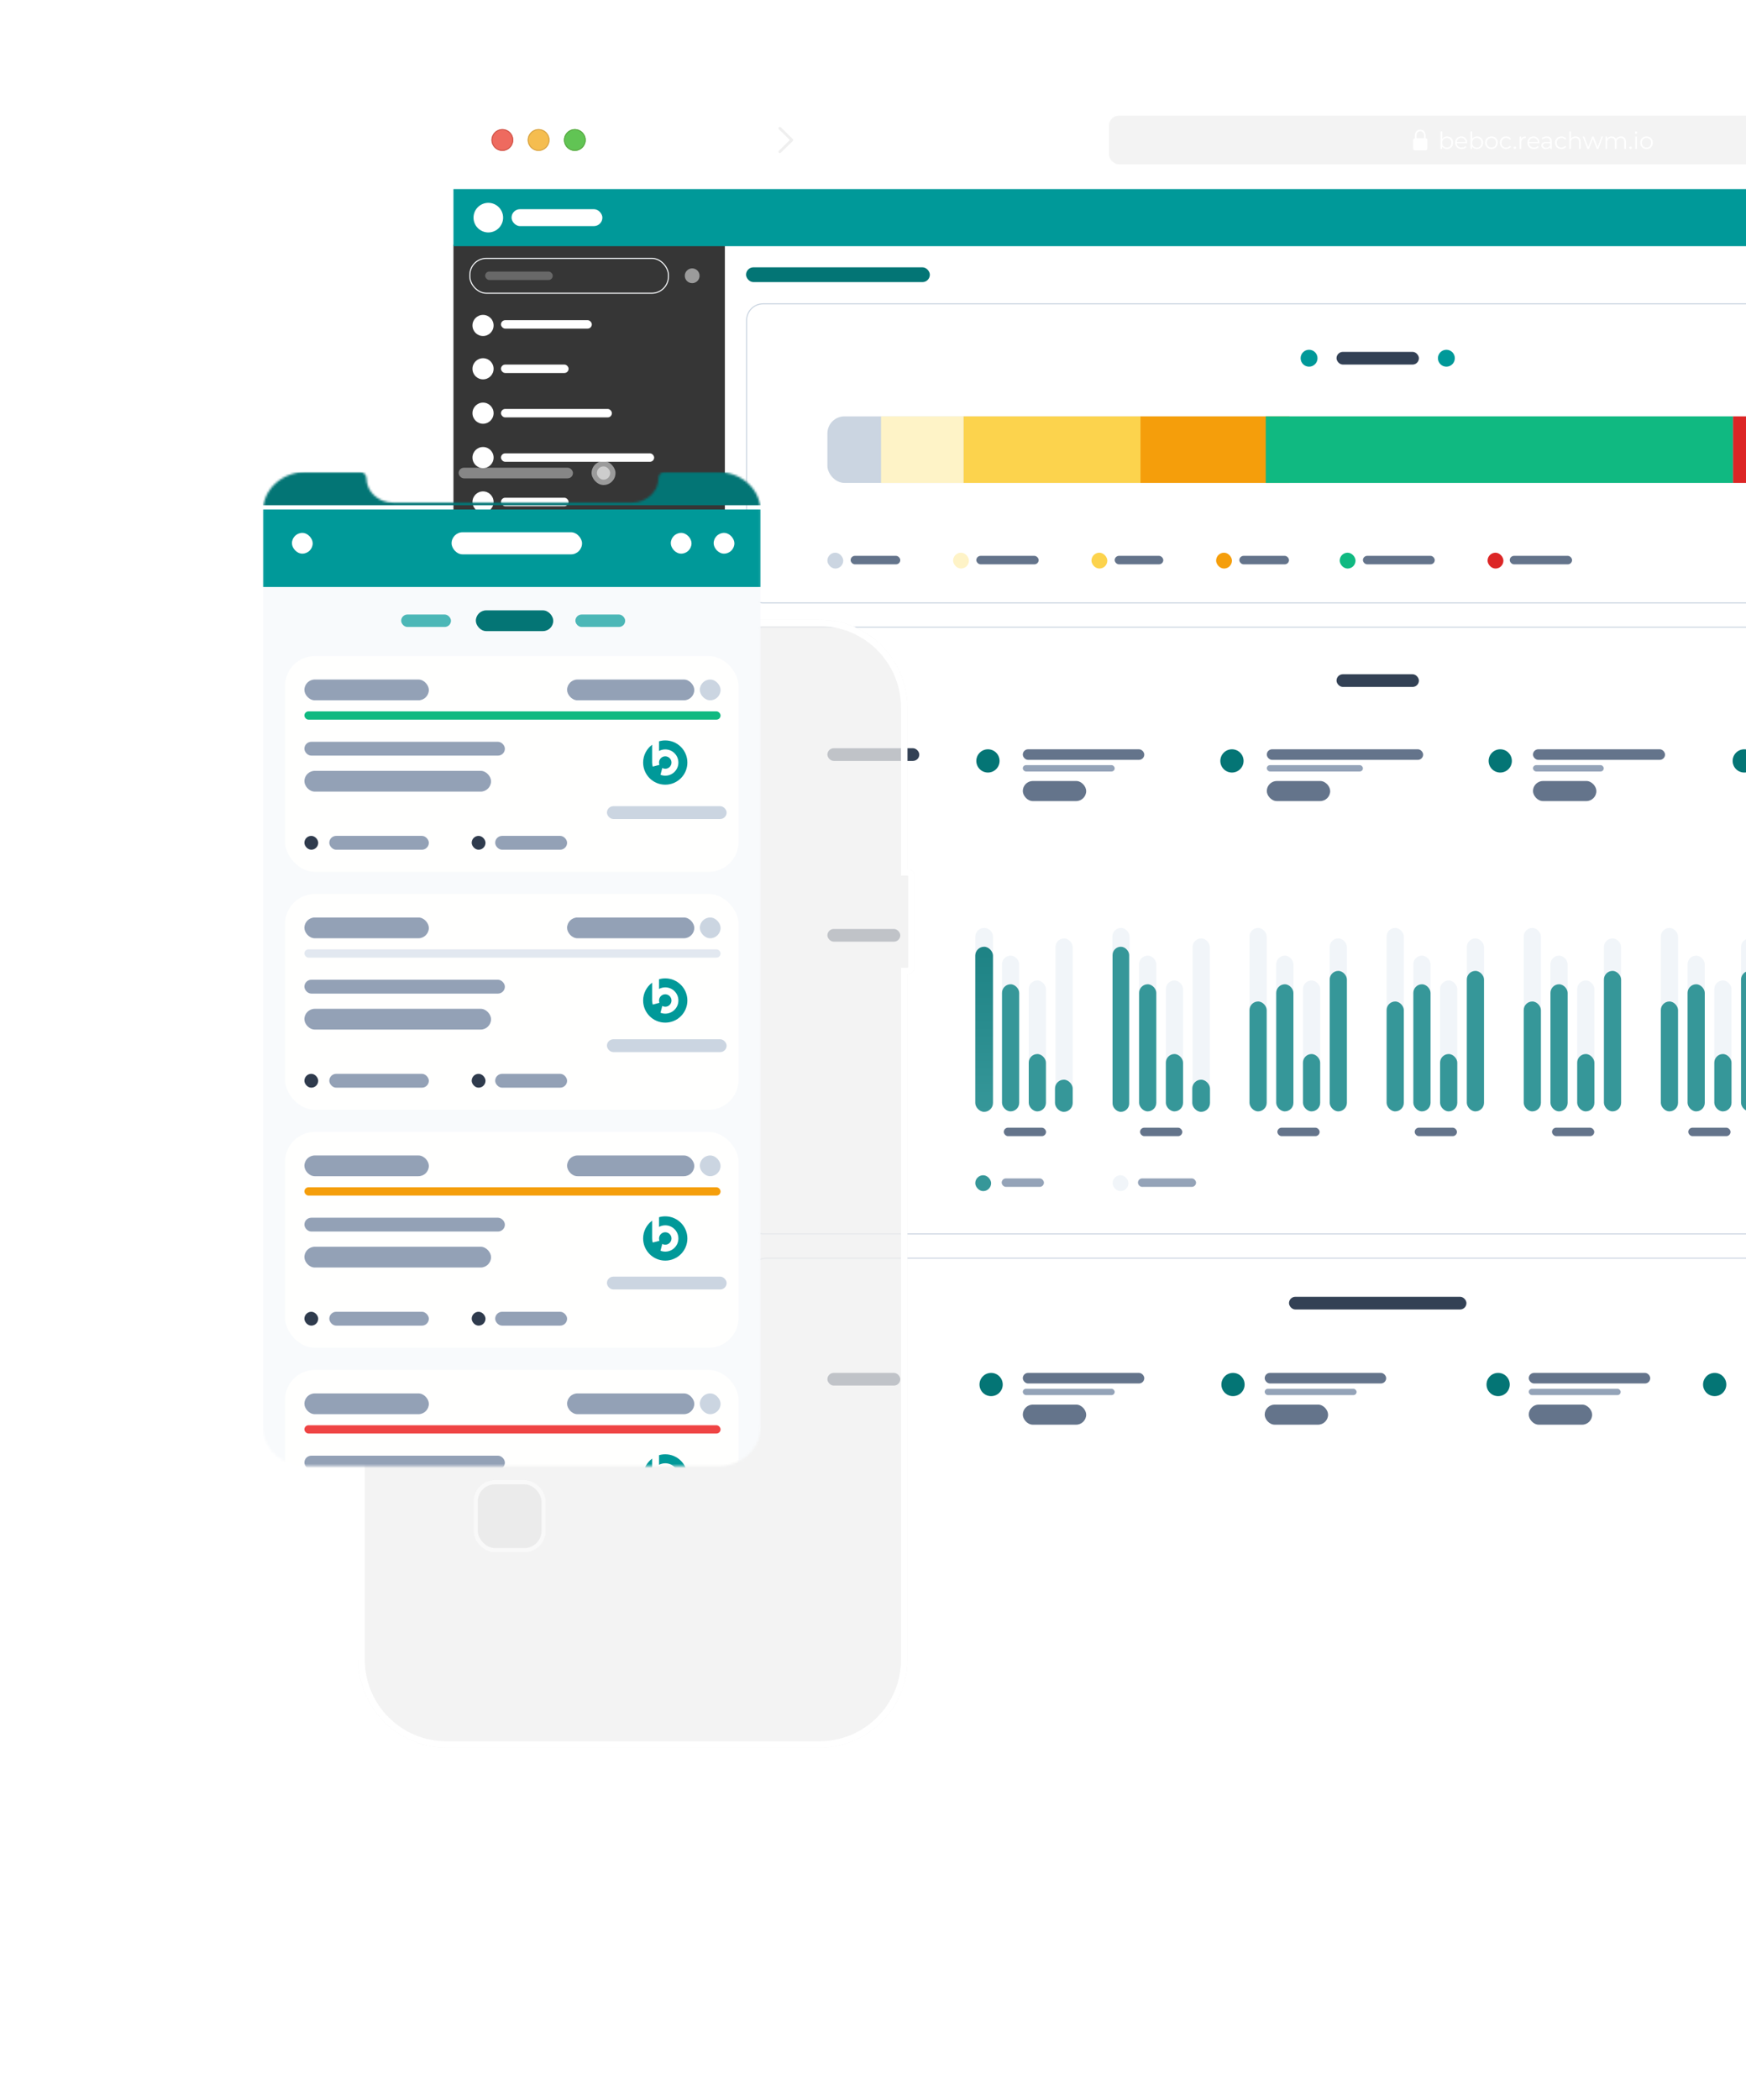 <svg width="817" height="982" viewBox="0 0 817 982" fill="none" xmlns="http://www.w3.org/2000/svg">
<g filter="url(#filter0_d_2_3580)">
<g clip-path="url(#clip0_2_3580)">
<g filter="url(#filter1_bdi_2_3580)">
<path d="M212.185 23.476C212.185 18.795 215.98 15 220.661 15H1222.67C1227.35 15 1231.14 18.795 1231.14 23.476V59.924H212.185V23.476Z" fill="white" fill-opacity="0.5"/>
<g clip-path="url(#clip1_2_3580)">
<path d="M342.095 42.962L336.516 37.516C336.382 37.382 336.312 37.221 336.312 37.045C336.312 36.862 336.389 36.686 336.523 36.573L342.095 31.12C342.215 31.001 342.369 30.93 342.552 30.93C342.918 30.93 343.193 31.212 343.193 31.578C343.193 31.747 343.122 31.916 343.01 32.035L337.888 37.045L343.01 42.054C343.122 42.174 343.193 42.336 343.193 42.512C343.193 42.877 342.918 43.152 342.552 43.152C342.369 43.152 342.215 43.081 342.095 42.962Z" fill="white"/>
<path d="M364.923 43.159C365.106 43.159 365.261 43.089 365.381 42.969L370.96 37.516C371.094 37.382 371.164 37.221 371.164 37.045C371.164 36.862 371.094 36.693 370.96 36.573L365.388 31.127C365.261 31.001 365.106 30.93 364.923 30.93C364.558 30.93 364.283 31.212 364.283 31.578C364.283 31.747 364.354 31.916 364.466 32.035L369.588 37.045L364.466 42.054C364.354 42.174 364.283 42.336 364.283 42.512C364.283 42.877 364.558 43.159 364.923 43.159Z" fill="#EFEFEF"/>
</g>
<path d="M298.066 43.532H310.238C311.715 43.532 312.447 42.8 312.447 41.351V32.76C312.447 31.31 311.715 30.579 310.238 30.579H298.066C296.595 30.579 295.856 31.303 295.856 32.76V41.351C295.856 42.807 296.595 43.532 298.066 43.532ZM298.08 42.399C297.376 42.399 296.989 42.026 296.989 41.294V32.816C296.989 32.084 297.376 31.711 298.08 31.711H301.218V42.399H298.08ZM310.224 31.711C310.92 31.711 311.314 32.084 311.314 32.816V41.294C311.314 42.026 310.92 42.399 310.224 42.399H302.322V31.711H310.224ZM299.86 34.322C300.078 34.322 300.261 34.132 300.261 33.928C300.261 33.717 300.078 33.534 299.86 33.534H298.354C298.143 33.534 297.953 33.717 297.953 33.928C297.953 34.132 298.143 34.322 298.354 34.322H299.86ZM299.86 36.144C300.078 36.144 300.261 35.954 300.261 35.743C300.261 35.532 300.078 35.356 299.86 35.356H298.354C298.143 35.356 297.953 35.532 297.953 35.743C297.953 35.954 298.143 36.144 298.354 36.144H299.86ZM299.86 37.959C300.078 37.959 300.261 37.783 300.261 37.572C300.261 37.361 300.078 37.178 299.86 37.178H298.354C298.143 37.178 297.953 37.361 297.953 37.572C297.953 37.783 298.143 37.959 298.354 37.959H299.86Z" fill="white"/>
<g filter="url(#filter2_i_2_3580)">
<path fill-rule="evenodd" clip-rule="evenodd" d="M235.071 42.124C237.879 42.124 240.156 39.847 240.156 37.039C240.156 34.23 237.879 31.953 235.071 31.953C232.262 31.953 229.985 34.23 229.985 37.039C229.985 39.847 232.262 42.124 235.071 42.124Z" fill="#EE6A5F"/>
</g>
<path d="M239.944 37.039C239.944 39.73 237.762 41.913 235.071 41.913C232.379 41.913 230.197 39.73 230.197 37.039C230.197 34.347 232.379 32.165 235.071 32.165C237.762 32.165 239.944 34.347 239.944 37.039Z" stroke="#CE5347" stroke-width="0.424"/>
<g filter="url(#filter3_i_2_3580)">
<path fill-rule="evenodd" clip-rule="evenodd" d="M252.023 42.125C254.832 42.125 257.109 39.848 257.109 37.039C257.109 34.23 254.832 31.953 252.023 31.953C249.214 31.953 246.938 34.23 246.938 37.039C246.938 39.848 249.214 42.125 252.023 42.125Z" fill="#F5BD4F"/>
</g>
<path d="M256.897 37.039C256.897 39.731 254.715 41.913 252.023 41.913C249.331 41.913 247.149 39.731 247.149 37.039C247.149 34.347 249.331 32.165 252.023 32.165C254.715 32.165 256.897 34.347 256.897 37.039Z" stroke="#D6A243" stroke-width="0.424"/>
<g filter="url(#filter4_i_2_3580)">
<path fill-rule="evenodd" clip-rule="evenodd" d="M268.975 42.125C271.784 42.125 274.061 39.848 274.061 37.039C274.061 34.23 271.784 31.953 268.975 31.953C266.167 31.953 263.89 34.23 263.89 37.039C263.89 39.848 266.167 42.125 268.975 42.125Z" fill="#61C454"/>
</g>
<path d="M273.849 37.039C273.849 39.731 271.667 41.913 268.975 41.913C266.284 41.913 264.102 39.731 264.102 37.039C264.102 34.347 266.284 32.165 268.975 32.165C271.667 32.165 273.849 34.347 273.849 37.039Z" stroke="#58A942" stroke-width="0.424"/>
<g clip-path="url(#clip2_2_3580)">
<path d="M496.832 44.34C496.944 44.34 497.127 44.298 497.303 44.2C501.307 41.955 502.679 41.005 502.679 38.437V33.055C502.679 32.316 502.362 32.084 501.764 31.83C500.934 31.486 498.253 30.522 497.423 30.233C497.233 30.17 497.029 30.128 496.832 30.128C496.635 30.128 496.431 30.184 496.248 30.233C495.418 30.472 492.73 31.493 491.9 31.83C491.309 32.077 490.985 32.316 490.985 33.055V38.437C490.985 41.005 492.364 41.948 496.36 44.2C496.543 44.298 496.719 44.34 496.832 44.34ZM497.113 31.324C498.176 31.746 500.237 32.492 501.328 32.865C501.518 32.935 501.56 33.033 501.56 33.273V38.177C501.56 40.351 500.519 40.921 497.268 42.898C497.064 43.025 496.951 43.06 496.839 43.067V31.261C496.909 31.261 497.001 31.282 497.113 31.324Z" fill="white"/>
<rect x="518.696" y="25.422" width="405.874" height="23.233" rx="4.836" fill="black" fill-opacity="0.05"/>
<g clip-path="url(#clip3_2_3580)">
<path d="M662.206 41.883H666.934C667.574 41.883 667.887 41.566 667.887 40.87V37.225C667.887 36.599 667.629 36.276 667.098 36.221V34.97C667.098 33.097 665.871 32.194 664.57 32.194C663.268 32.194 662.042 33.097 662.042 34.97V36.246C661.555 36.321 661.252 36.639 661.252 37.225V40.87C661.252 41.566 661.565 41.883 662.206 41.883ZM662.841 34.866C662.841 33.619 663.641 32.959 664.57 32.959C665.498 32.959 666.298 33.619 666.298 34.866V36.217L662.841 36.221V34.866Z" fill="white"/>
<path d="M677.05 35.375C677.594 35.375 678.086 35.5 678.527 35.749C678.968 35.992 679.313 36.337 679.563 36.785C679.812 37.233 679.937 37.744 679.937 38.317C679.937 38.89 679.812 39.4 679.563 39.849C679.313 40.297 678.968 40.645 678.527 40.895C678.086 41.145 677.594 41.27 677.05 41.27C676.565 41.27 676.128 41.167 675.739 40.961C675.357 40.756 675.048 40.458 674.813 40.069V41.215H674.064V33.039H674.846V36.521C675.089 36.146 675.397 35.863 675.772 35.672C676.154 35.474 676.58 35.375 677.05 35.375ZM676.995 40.576C677.399 40.576 677.766 40.484 678.097 40.3C678.428 40.109 678.685 39.841 678.868 39.496C679.059 39.151 679.155 38.758 679.155 38.317C679.155 37.876 679.059 37.483 678.868 37.138C678.685 36.792 678.428 36.528 678.097 36.344C677.766 36.153 677.399 36.058 676.995 36.058C676.584 36.058 676.213 36.153 675.882 36.344C675.559 36.528 675.302 36.792 675.111 37.138C674.927 37.483 674.835 37.876 674.835 38.317C674.835 38.758 674.927 39.151 675.111 39.496C675.302 39.841 675.559 40.109 675.882 40.3C676.213 40.484 676.584 40.576 676.995 40.576ZM686.535 38.559H681.686C681.73 39.162 681.962 39.65 682.381 40.025C682.799 40.392 683.328 40.576 683.967 40.576C684.327 40.576 684.658 40.513 684.959 40.388C685.26 40.256 685.521 40.065 685.741 39.815L686.182 40.322C685.925 40.631 685.602 40.866 685.212 41.028C684.83 41.189 684.408 41.27 683.945 41.27C683.35 41.27 682.821 41.145 682.359 40.895C681.903 40.638 681.547 40.286 681.29 39.837C681.033 39.389 680.904 38.883 680.904 38.317C680.904 37.751 681.025 37.244 681.268 36.796C681.517 36.348 681.855 35.999 682.281 35.749C682.715 35.5 683.2 35.375 683.736 35.375C684.272 35.375 684.753 35.5 685.179 35.749C685.605 35.999 685.94 36.348 686.182 36.796C686.425 37.237 686.546 37.744 686.546 38.317L686.535 38.559ZM683.736 36.047C683.178 36.047 682.707 36.227 682.325 36.587C681.951 36.939 681.738 37.402 681.686 37.975H685.796C685.745 37.402 685.528 36.939 685.146 36.587C684.772 36.227 684.302 36.047 683.736 36.047ZM691.08 35.375C691.624 35.375 692.116 35.5 692.557 35.749C692.998 35.992 693.343 36.337 693.593 36.785C693.842 37.233 693.967 37.744 693.967 38.317C693.967 38.89 693.842 39.4 693.593 39.849C693.343 40.297 692.998 40.645 692.557 40.895C692.116 41.145 691.624 41.27 691.08 41.27C690.595 41.27 690.158 41.167 689.769 40.961C689.387 40.756 689.079 40.458 688.843 40.069V41.215H688.094V33.039H688.876V36.521C689.119 36.146 689.427 35.863 689.802 35.672C690.184 35.474 690.61 35.375 691.08 35.375ZM691.025 40.576C691.429 40.576 691.797 40.484 692.127 40.3C692.458 40.109 692.715 39.841 692.898 39.496C693.089 39.151 693.185 38.758 693.185 38.317C693.185 37.876 693.089 37.483 692.898 37.138C692.715 36.792 692.458 36.528 692.127 36.344C691.797 36.153 691.429 36.058 691.025 36.058C690.614 36.058 690.243 36.153 689.912 36.344C689.589 36.528 689.332 36.792 689.141 37.138C688.957 37.483 688.865 37.876 688.865 38.317C688.865 38.758 688.957 39.151 689.141 39.496C689.332 39.841 689.589 40.109 689.912 40.3C690.243 40.484 690.614 40.576 691.025 40.576ZM697.887 41.27C697.329 41.27 696.826 41.145 696.378 40.895C695.929 40.638 695.577 40.286 695.32 39.837C695.063 39.389 694.934 38.883 694.934 38.317C694.934 37.751 695.063 37.244 695.32 36.796C695.577 36.348 695.929 35.999 696.378 35.749C696.826 35.5 697.329 35.375 697.887 35.375C698.445 35.375 698.949 35.5 699.397 35.749C699.845 35.999 700.194 36.348 700.444 36.796C700.701 37.244 700.829 37.751 700.829 38.317C700.829 38.883 700.701 39.389 700.444 39.837C700.194 40.286 699.845 40.638 699.397 40.895C698.949 41.145 698.445 41.27 697.887 41.27ZM697.887 40.576C698.299 40.576 698.666 40.484 698.989 40.3C699.32 40.109 699.577 39.841 699.76 39.496C699.944 39.151 700.036 38.758 700.036 38.317C700.036 37.876 699.944 37.483 699.76 37.138C699.577 36.792 699.32 36.528 698.989 36.344C698.666 36.153 698.299 36.058 697.887 36.058C697.476 36.058 697.105 36.153 696.774 36.344C696.451 36.528 696.194 36.792 696.003 37.138C695.819 37.483 695.727 37.876 695.727 38.317C695.727 38.758 695.819 39.151 696.003 39.496C696.194 39.841 696.451 40.109 696.774 40.3C697.105 40.484 697.476 40.576 697.887 40.576ZM704.785 41.27C704.212 41.27 703.697 41.145 703.242 40.895C702.794 40.645 702.441 40.297 702.184 39.849C701.927 39.393 701.798 38.883 701.798 38.317C701.798 37.751 701.927 37.244 702.184 36.796C702.441 36.348 702.794 35.999 703.242 35.749C703.697 35.5 704.212 35.375 704.785 35.375C705.284 35.375 705.729 35.474 706.118 35.672C706.515 35.863 706.827 36.146 707.055 36.521L706.471 36.917C706.28 36.631 706.037 36.418 705.743 36.278C705.449 36.131 705.13 36.058 704.785 36.058C704.366 36.058 703.988 36.153 703.65 36.344C703.319 36.528 703.058 36.792 702.867 37.138C702.684 37.483 702.592 37.876 702.592 38.317C702.592 38.765 702.684 39.162 702.867 39.507C703.058 39.845 703.319 40.109 703.65 40.3C703.988 40.484 704.366 40.576 704.785 40.576C705.13 40.576 705.449 40.506 705.743 40.366C706.037 40.227 706.28 40.014 706.471 39.727L707.055 40.124C706.827 40.499 706.515 40.785 706.118 40.983C705.721 41.174 705.277 41.27 704.785 41.27ZM708.84 41.27C708.678 41.27 708.539 41.211 708.421 41.094C708.311 40.976 708.256 40.833 708.256 40.664C708.256 40.495 708.311 40.355 708.421 40.245C708.539 40.128 708.678 40.069 708.84 40.069C709.001 40.069 709.141 40.128 709.258 40.245C709.376 40.355 709.435 40.495 709.435 40.664C709.435 40.833 709.376 40.976 709.258 41.094C709.141 41.211 709.001 41.27 708.84 41.27ZM711.803 36.554C711.987 36.164 712.258 35.871 712.618 35.672C712.986 35.474 713.437 35.375 713.974 35.375V36.135L713.786 36.124C713.177 36.124 712.699 36.311 712.354 36.686C712.009 37.061 711.836 37.586 711.836 38.262V41.215H711.054V35.419H711.803V36.554ZM720.339 38.559H715.491C715.535 39.162 715.766 39.65 716.185 40.025C716.604 40.392 717.133 40.576 717.772 40.576C718.132 40.576 718.462 40.513 718.763 40.388C719.065 40.256 719.325 40.065 719.546 39.815L719.987 40.322C719.729 40.631 719.406 40.866 719.017 41.028C718.635 41.189 718.212 41.27 717.75 41.27C717.155 41.27 716.626 41.145 716.163 40.895C715.707 40.638 715.351 40.286 715.094 39.837C714.837 39.389 714.708 38.883 714.708 38.317C714.708 37.751 714.83 37.244 715.072 36.796C715.322 36.348 715.66 35.999 716.086 35.749C716.519 35.5 717.004 35.375 717.54 35.375C718.077 35.375 718.558 35.5 718.984 35.749C719.41 35.999 719.744 36.348 719.987 36.796C720.229 37.237 720.35 37.744 720.35 38.317L720.339 38.559ZM717.54 36.047C716.982 36.047 716.512 36.227 716.13 36.587C715.755 36.939 715.542 37.402 715.491 37.975H719.601C719.549 37.402 719.333 36.939 718.951 36.587C718.576 36.227 718.106 36.047 717.54 36.047ZM723.765 35.375C724.521 35.375 725.102 35.566 725.506 35.948C725.91 36.322 726.112 36.881 726.112 37.623V41.215H725.362V40.311C725.186 40.612 724.925 40.847 724.58 41.017C724.242 41.185 723.838 41.27 723.368 41.27C722.722 41.27 722.207 41.116 721.825 40.807C721.443 40.499 721.252 40.091 721.252 39.584C721.252 39.092 721.429 38.695 721.781 38.394C722.141 38.093 722.71 37.942 723.489 37.942H725.329V37.59C725.329 37.09 725.19 36.712 724.911 36.455C724.631 36.19 724.224 36.058 723.688 36.058C723.32 36.058 722.968 36.12 722.63 36.245C722.292 36.363 722.002 36.528 721.759 36.741L721.407 36.157C721.7 35.907 722.053 35.716 722.464 35.584C722.876 35.444 723.309 35.375 723.765 35.375ZM723.489 40.653C723.93 40.653 724.308 40.554 724.624 40.355C724.94 40.15 725.175 39.856 725.329 39.474V38.526H723.511C722.519 38.526 722.024 38.871 722.024 39.562C722.024 39.9 722.152 40.168 722.409 40.366C722.666 40.557 723.026 40.653 723.489 40.653ZM730.616 41.27C730.043 41.27 729.529 41.145 729.074 40.895C728.626 40.645 728.273 40.297 728.016 39.849C727.759 39.393 727.63 38.883 727.63 38.317C727.63 37.751 727.759 37.244 728.016 36.796C728.273 36.348 728.626 35.999 729.074 35.749C729.529 35.5 730.043 35.375 730.616 35.375C731.116 35.375 731.56 35.474 731.95 35.672C732.346 35.863 732.659 36.146 732.886 36.521L732.302 36.917C732.111 36.631 731.869 36.418 731.575 36.278C731.281 36.131 730.962 36.058 730.616 36.058C730.198 36.058 729.819 36.153 729.481 36.344C729.151 36.528 728.89 36.792 728.699 37.138C728.515 37.483 728.423 37.876 728.423 38.317C728.423 38.765 728.515 39.162 728.699 39.507C728.89 39.845 729.151 40.109 729.481 40.3C729.819 40.484 730.198 40.576 730.616 40.576C730.962 40.576 731.281 40.506 731.575 40.366C731.869 40.227 732.111 40.014 732.302 39.727L732.886 40.124C732.659 40.499 732.346 40.785 731.95 40.983C731.553 41.174 731.108 41.27 730.616 41.27ZM737.246 35.375C737.973 35.375 738.55 35.588 738.976 36.014C739.41 36.432 739.626 37.046 739.626 37.854V41.215H738.844V37.931C738.844 37.329 738.693 36.87 738.392 36.554C738.091 36.238 737.661 36.08 737.103 36.08C736.478 36.08 735.983 36.267 735.615 36.642C735.255 37.009 735.075 37.52 735.075 38.174V41.215H734.293V33.039H735.075V36.432C735.288 36.095 735.582 35.834 735.957 35.65C736.332 35.467 736.761 35.375 737.246 35.375ZM750.105 35.419L747.913 41.215H747.174L745.345 36.466L743.516 41.215H742.778L740.596 35.419H741.345L743.163 40.344L745.026 35.419H745.698L747.549 40.344L749.389 35.419H750.105ZM758.468 35.375C759.195 35.375 759.764 35.584 760.176 36.003C760.595 36.422 760.804 37.039 760.804 37.854V41.215H760.022V37.931C760.022 37.329 759.875 36.87 759.581 36.554C759.294 36.238 758.887 36.08 758.358 36.08C757.755 36.08 757.281 36.267 756.936 36.642C756.591 37.009 756.418 37.52 756.418 38.174V41.215H755.636V37.931C755.636 37.329 755.489 36.87 755.195 36.554C754.909 36.238 754.497 36.08 753.961 36.08C753.366 36.08 752.892 36.267 752.54 36.642C752.194 37.009 752.022 37.52 752.022 38.174V41.215H751.239V35.419H751.989V36.477C752.194 36.124 752.481 35.852 752.848 35.661C753.215 35.47 753.638 35.375 754.115 35.375C754.6 35.375 755.019 35.478 755.371 35.683C755.731 35.889 756 36.194 756.176 36.598C756.389 36.216 756.694 35.918 757.09 35.705C757.494 35.485 757.954 35.375 758.468 35.375ZM762.959 41.27C762.797 41.27 762.657 41.211 762.54 41.094C762.43 40.976 762.375 40.833 762.375 40.664C762.375 40.495 762.43 40.355 762.54 40.245C762.657 40.128 762.797 40.069 762.959 40.069C763.12 40.069 763.26 40.128 763.377 40.245C763.495 40.355 763.554 40.495 763.554 40.664C763.554 40.833 763.495 40.976 763.377 41.094C763.26 41.211 763.12 41.27 762.959 41.27ZM765.173 35.419H765.955V41.215H765.173V35.419ZM765.569 34.152C765.408 34.152 765.272 34.096 765.161 33.986C765.051 33.876 764.996 33.744 764.996 33.59C764.996 33.443 765.051 33.314 765.161 33.204C765.272 33.094 765.408 33.039 765.569 33.039C765.731 33.039 765.867 33.094 765.977 33.204C766.087 33.307 766.142 33.432 766.142 33.579C766.142 33.74 766.087 33.876 765.977 33.986C765.867 34.096 765.731 34.152 765.569 34.152ZM770.457 41.27C769.898 41.27 769.395 41.145 768.947 40.895C768.499 40.638 768.146 40.286 767.889 39.837C767.632 39.389 767.504 38.883 767.504 38.317C767.504 37.751 767.632 37.244 767.889 36.796C768.146 36.348 768.499 35.999 768.947 35.749C769.395 35.5 769.898 35.375 770.457 35.375C771.015 35.375 771.518 35.5 771.966 35.749C772.415 35.999 772.763 36.348 773.013 36.796C773.27 37.244 773.399 37.751 773.399 38.317C773.399 38.883 773.27 39.389 773.013 39.837C772.763 40.286 772.415 40.638 771.966 40.895C771.518 41.145 771.015 41.27 770.457 41.27ZM770.457 40.576C770.868 40.576 771.235 40.484 771.559 40.3C771.889 40.109 772.146 39.841 772.33 39.496C772.514 39.151 772.606 38.758 772.606 38.317C772.606 37.876 772.514 37.483 772.33 37.138C772.146 36.792 771.889 36.528 771.559 36.344C771.235 36.153 770.868 36.058 770.457 36.058C770.045 36.058 769.674 36.153 769.344 36.344C769.021 36.528 768.764 36.792 768.573 37.138C768.389 37.483 768.297 37.876 768.297 38.317C768.297 38.758 768.389 39.151 768.573 39.496C768.764 39.841 769.021 40.109 769.344 40.3C769.674 40.484 770.045 40.576 770.457 40.576Z" fill="white"/>
</g>
<rect x="518.696" y="25.422" width="405.874" height="23.233" rx="4.836" stroke="white" stroke-width="0.5"/>
</g>
<path d="M212.685 23.476C212.685 19.071 216.256 15.5 220.661 15.5H1222.67C1227.07 15.5 1230.64 19.071 1230.64 23.476V59.424H212.685V23.476Z" stroke="white"/>
</g>
<g filter="url(#filter5_b_2_3580)">
<rect x="212.185" y="86.691" width="949" height="590.654" fill="white" fill-opacity="0.5"/>
</g>
<rect x="212.185" y="86" width="127" height="609" fill="#363636"/>
<g filter="url(#filter6_d_2_3580)">
<rect x="349.098" y="113.381" width="593.619" height="140.373" rx="8" fill="white"/>
<rect x="349.348" y="113.631" width="593.119" height="139.873" rx="7.75" stroke="#CBD5E1" stroke-width="0.5"/>
</g>
<rect x="387.157" y="230.029" width="7.414" height="7.414" rx="3.707" fill="#CBD5E1"/>
<rect x="445.975" y="230.029" width="7.414" height="7.414" rx="3.707" fill="#FEF3C7"/>
<rect x="569.048" y="230.029" width="7.414" height="7.414" rx="3.707" fill="#F59E0B"/>
<rect x="510.725" y="230.029" width="7.414" height="7.414" rx="3.707" fill="#FCD34D"/>
<rect x="626.878" y="230.029" width="7.414" height="7.414" rx="3.707" fill="#10B981"/>
<rect x="696.076" y="230.029" width="7.414" height="7.414" rx="3.707" fill="#DC2626"/>
<rect x="387.157" y="166.268" width="479.398" height="31.139" rx="8" fill="#CBD5E1"/>
<rect x="412.256" y="166.268" width="38.653" height="31.139" fill="#FEF3C7"/>
<path d="M866.599 189.407C866.599 193.826 863.017 197.407 858.599 197.407L810.879 197.407L810.879 166.268L858.599 166.268C863.017 166.268 866.599 169.85 866.599 174.268L866.599 189.407Z" fill="#DC2626"/>
<rect x="450.909" y="166.268" width="82.828" height="31.139" fill="#FCD34D"/>
<rect x="533.672" y="166.268" width="69.741" height="31.139" fill="#F59E0B"/>
<rect x="592.278" y="166.268" width="218.601" height="31.139" fill="#10B981"/>
<path d="M612.852 141.061L610.751 139.084L612.852 137.106" stroke="#4CB7B7" stroke-width="2" stroke-linecap="round" stroke-linejoin="round"/>
<path d="M676.984 141.061L679.085 139.084L676.984 137.106" stroke="#4CB7B7" stroke-width="2" stroke-linecap="round" stroke-linejoin="round"/>
<g filter="url(#filter7_d_2_3580)">
<rect x="349.348" y="264.878" width="593.119" height="283.706" rx="7.75" fill="white" stroke="#CBD5E1" stroke-width="0.5"/>
</g>
<path d="M456.354 409.64C456.354 407.351 458.21 405.495 460.499 405.495C462.788 405.495 464.643 407.351 464.643 409.64V420.52H456.354V409.64Z" fill="#F1F5F9"/>
<rect x="456.354" y="414.303" width="8.289" height="77.195" rx="4.145" fill="url(#paint0_linear_2_3580)"/>
<rect x="468.865" y="418.452" width="8.043" height="72.829" rx="4.021" fill="#F1F5F9"/>
<rect x="468.865" y="431.857" width="8.043" height="59.425" rx="4.021" fill="#369799"/>
<rect x="481.375" y="430.072" width="8.043" height="61.213" rx="4.021" fill="#F1F5F9"/>
<rect x="481.375" y="464.476" width="8.043" height="26.808" rx="4.021" fill="#369799"/>
<rect x="493.886" y="410.41" width="8.043" height="80.872" rx="4.021" fill="#F1F5F9"/>
<rect x="493.656" y="476.473" width="8.289" height="15.024" rx="4.145" fill="#369799"/>
<rect x="520.513" y="405.495" width="8.043" height="85.787" rx="4.021" fill="#F1F5F9"/>
<rect x="520.596" y="414.303" width="7.771" height="77.195" rx="3.886" fill="#369799"/>
<rect x="533.024" y="418.452" width="8.043" height="72.829" rx="4.021" fill="#F1F5F9"/>
<rect x="533.023" y="431.857" width="8.043" height="59.425" rx="4.021" fill="#369799"/>
<rect x="545.535" y="430.072" width="8.043" height="61.213" rx="4.021" fill="#F1F5F9"/>
<rect x="545.534" y="464.476" width="8.043" height="26.808" rx="4.021" fill="#369799"/>
<rect x="558.046" y="410.41" width="8.043" height="80.872" rx="4.021" fill="#F1F5F9"/>
<rect x="557.899" y="476.473" width="8.289" height="15.024" rx="4.145" fill="#369799"/>
<rect x="584.674" y="405.495" width="8.043" height="85.787" rx="4.021" fill="#F1F5F9"/>
<rect x="584.674" y="439.9" width="8.043" height="51.383" rx="4.021" fill="#369799"/>
<rect x="597.185" y="418.452" width="8.043" height="72.829" rx="4.021" fill="#F1F5F9"/>
<rect x="597.184" y="431.857" width="8.043" height="59.425" rx="4.021" fill="#369799"/>
<rect x="609.694" y="430.072" width="8.043" height="61.213" rx="4.021" fill="#F1F5F9"/>
<rect x="609.694" y="464.476" width="8.043" height="26.808" rx="4.021" fill="#369799"/>
<rect x="622.206" y="410.41" width="8.043" height="80.872" rx="4.021" fill="#F1F5F9"/>
<rect x="622.206" y="425.601" width="8.043" height="65.681" rx="4.021" fill="#369799"/>
<rect x="648.833" y="405.495" width="8.043" height="85.787" rx="4.021" fill="#F1F5F9"/>
<rect x="648.833" y="439.9" width="8.043" height="51.383" rx="4.021" fill="#369799"/>
<rect x="661.344" y="418.452" width="8.043" height="72.829" rx="4.021" fill="#F1F5F9"/>
<rect x="661.344" y="431.857" width="8.043" height="59.425" rx="4.021" fill="#369799"/>
<rect x="673.854" y="430.072" width="8.043" height="61.213" rx="4.021" fill="#F1F5F9"/>
<rect x="673.854" y="464.476" width="8.043" height="26.808" rx="4.021" fill="#369799"/>
<rect x="686.365" y="410.41" width="8.043" height="80.872" rx="4.021" fill="#F1F5F9"/>
<rect x="686.365" y="425.601" width="8.043" height="65.681" rx="4.021" fill="#369799"/>
<rect x="712.991" y="405.495" width="8.043" height="85.787" rx="4.021" fill="#F1F5F9"/>
<rect x="712.991" y="439.9" width="8.043" height="51.383" rx="4.021" fill="#369799"/>
<rect x="725.503" y="418.452" width="8.043" height="72.829" rx="4.021" fill="#F1F5F9"/>
<rect x="725.502" y="431.857" width="8.043" height="59.425" rx="4.021" fill="#369799"/>
<rect x="738.014" y="430.072" width="8.043" height="61.213" rx="4.021" fill="#F1F5F9"/>
<rect x="738.013" y="464.476" width="8.043" height="26.808" rx="4.021" fill="#369799"/>
<rect x="750.523" y="410.41" width="8.043" height="80.872" rx="4.021" fill="#F1F5F9"/>
<rect x="750.522" y="425.601" width="8.043" height="65.681" rx="4.021" fill="#369799"/>
<rect x="777.152" y="405.495" width="8.043" height="85.787" rx="4.021" fill="#F1F5F9"/>
<rect x="777.151" y="439.9" width="8.043" height="51.383" rx="4.021" fill="#369799"/>
<rect x="789.662" y="418.452" width="8.043" height="72.829" rx="4.021" fill="#F1F5F9"/>
<rect x="789.662" y="431.857" width="8.043" height="59.425" rx="4.021" fill="#369799"/>
<rect x="802.173" y="430.072" width="8.043" height="61.213" rx="4.021" fill="#F1F5F9"/>
<rect x="802.173" y="464.476" width="8.043" height="26.808" rx="4.021" fill="#369799"/>
<rect x="814.684" y="410.41" width="8.043" height="80.872" rx="4.021" fill="#F1F5F9"/>
<rect x="814.683" y="425.601" width="8.043" height="65.681" rx="4.021" fill="#369799"/>
<rect x="456.354" y="521.155" width="7.414" height="7.414" rx="3.707" fill="#369799"/>
<rect x="520.609" y="521.155" width="7.414" height="7.414" rx="3.707" fill="#F1F5F9"/>
<g filter="url(#filter8_d_2_3580)">
<rect x="350.58" y="559.708" width="592.136" height="109.728" rx="8" fill="white"/>
<rect x="350.83" y="559.958" width="591.636" height="109.228" rx="7.75" stroke="#CBD5E1" stroke-width="0.5"/>
</g>
<rect x="212.185" y="275.502" width="122.579" height="23.725" fill="#363636"/>
<rect x="212.185" y="60" width="949" height="26.691" fill="#009999"/>
<mask id="path-95-inside-1_2_3580" fill="white">
<path d="M226.519 141.225C224.698 141.225 223.224 142.7 223.224 144.52C223.224 146.341 224.698 147.815 226.519 147.815C228.339 147.815 229.814 146.341 229.814 144.52C229.814 142.7 228.339 141.225 226.519 141.225ZM226.519 147.178C225.051 147.178 223.861 145.988 223.861 144.52C223.861 143.052 225.051 141.863 226.519 141.863C227.987 141.863 229.176 143.052 229.176 144.52C229.176 145.988 227.987 147.178 226.519 147.178ZM227.34 145.79L226.212 144.971C226.171 144.94 226.147 144.892 226.147 144.842V142.66C226.147 142.572 226.218 142.501 226.306 142.501H226.731C226.819 142.501 226.891 142.572 226.891 142.66V144.543L227.778 145.189C227.85 145.24 227.865 145.34 227.813 145.412L227.563 145.756C227.511 145.826 227.412 145.842 227.34 145.79Z"/>
</mask>
<path d="M226.519 141.225C224.698 141.225 223.224 142.7 223.224 144.52C223.224 146.341 224.698 147.815 226.519 147.815C228.339 147.815 229.814 146.341 229.814 144.52C229.814 142.7 228.339 141.225 226.519 141.225ZM226.519 147.178C225.051 147.178 223.861 145.988 223.861 144.52C223.861 143.052 225.051 141.863 226.519 141.863C227.987 141.863 229.176 143.052 229.176 144.52C229.176 145.988 227.987 147.178 226.519 147.178ZM227.34 145.79L226.212 144.971C226.171 144.94 226.147 144.892 226.147 144.842V142.66C226.147 142.572 226.218 142.501 226.306 142.501H226.731C226.819 142.501 226.891 142.572 226.891 142.66V144.543L227.778 145.189C227.85 145.24 227.865 145.34 227.813 145.412L227.563 145.756C227.511 145.826 227.412 145.842 227.34 145.79Z" fill="#F8FAFC"/>
<path d="M227.34 145.79L226.752 146.599L226.754 146.601L227.34 145.79ZM226.212 144.971L225.616 145.774L225.624 145.78L226.212 144.971ZM226.891 144.543H225.891V145.052L226.302 145.351L226.891 144.543ZM227.778 145.189L227.19 145.997L227.193 145.999L227.778 145.189ZM227.813 145.412L228.622 145.999L228.624 145.997L227.813 145.412ZM227.563 145.756L228.369 146.349L228.372 146.343L227.563 145.756ZM226.519 140.225C224.146 140.225 222.224 142.148 222.224 144.52H224.224C224.224 143.252 225.251 142.225 226.519 142.225V140.225ZM222.224 144.52C222.224 146.893 224.146 148.815 226.519 148.815V146.815C225.251 146.815 224.224 145.788 224.224 144.52H222.224ZM226.519 148.815C228.891 148.815 230.814 146.893 230.814 144.52H228.814C228.814 145.788 227.787 146.815 226.519 146.815V148.815ZM230.814 144.52C230.814 142.148 228.891 140.225 226.519 140.225V142.225C227.787 142.225 228.814 143.252 228.814 144.52H230.814ZM226.519 146.178C225.603 146.178 224.861 145.436 224.861 144.52H222.861C222.861 146.541 224.498 148.178 226.519 148.178V146.178ZM224.861 144.52C224.861 143.604 225.603 142.863 226.519 142.863V140.863C224.498 140.863 222.861 142.5 222.861 144.52H224.861ZM226.519 142.863C227.435 142.863 228.176 143.604 228.176 144.52H230.176C230.176 142.5 228.539 140.863 226.519 140.863V142.863ZM228.176 144.52C228.176 145.436 227.435 146.178 226.519 146.178V148.178C228.539 148.178 230.176 146.541 230.176 144.52H228.176ZM227.928 144.982L226.8 144.162L225.624 145.78L226.752 146.599L227.928 144.982ZM226.808 144.168C227.02 144.325 227.147 144.575 227.147 144.842H225.147C225.147 145.209 225.321 145.555 225.616 145.774L226.808 144.168ZM227.147 144.842V142.66H225.147V144.842H227.147ZM227.147 142.66C227.147 143.125 226.771 143.501 226.306 143.501V141.501C225.666 141.501 225.147 142.02 225.147 142.66H227.147ZM226.306 143.501H226.731V141.501H226.306V143.501ZM226.731 143.501C226.267 143.501 225.891 143.125 225.891 142.66H227.891C227.891 142.02 227.371 141.501 226.731 141.501V143.501ZM225.891 142.66V144.543H227.891V142.66H225.891ZM226.302 145.351L227.19 145.997L228.367 144.38L227.479 143.734L226.302 145.351ZM227.193 145.999C226.803 145.718 226.74 145.189 227.002 144.826L228.624 145.997C228.989 145.491 228.897 144.763 228.364 144.378L227.193 145.999ZM227.004 144.824L226.754 145.168L228.372 146.343L228.622 145.999L227.004 144.824ZM226.758 145.163C227.032 144.791 227.553 144.711 227.925 144.98L226.754 146.601C227.271 146.974 227.991 146.862 228.369 146.349L226.758 145.163Z" fill="#F8FAFC" mask="url(#path-95-inside-1_2_3580)"/>
<mask id="path-97-inside-2_2_3580" fill="white">
<path d="M226.519 203.009C224.699 203.009 223.224 204.484 223.224 206.304C223.224 208.124 224.699 209.599 226.519 209.599C228.339 209.599 229.814 208.124 229.814 206.304C229.814 204.484 228.339 203.009 226.519 203.009ZM227.612 207.76C227.56 207.812 227.506 207.866 227.462 207.91C227.422 207.95 227.394 207.999 227.38 208.053C227.36 208.128 227.344 208.204 227.317 208.277L227.085 208.899C226.903 208.939 226.713 208.962 226.519 208.962V208.598C226.541 208.43 226.417 208.116 226.218 207.917C226.138 207.837 226.094 207.729 226.094 207.616V207.191C226.094 207.036 226.01 206.894 225.875 206.819C225.684 206.714 225.412 206.566 225.226 206.472C225.074 206.395 224.933 206.298 224.806 206.183L224.795 206.174C224.704 206.092 224.624 205.999 224.555 205.898C224.431 205.715 224.228 205.414 224.096 205.219C224.368 204.614 224.858 204.129 225.467 203.865L225.786 204.024C225.927 204.095 226.094 203.992 226.094 203.834V203.684C226.2 203.667 226.308 203.656 226.418 203.652L226.794 204.028C226.877 204.111 226.877 204.246 226.794 204.329L226.731 204.391L226.594 204.528C226.553 204.57 226.553 204.637 226.594 204.679L226.656 204.741C226.698 204.782 226.698 204.85 226.656 204.891L226.55 204.997C226.53 205.017 226.503 205.029 226.475 205.029H226.355C226.328 205.029 226.301 205.039 226.281 205.059L226.149 205.187C226.133 205.203 226.123 205.223 226.119 205.245C226.115 205.268 226.118 205.29 226.128 205.311L226.336 205.725C226.371 205.796 226.319 205.879 226.241 205.879H226.166C226.14 205.879 226.115 205.87 226.096 205.853L225.973 205.746C225.945 205.722 225.911 205.705 225.875 205.698C225.839 205.691 225.801 205.693 225.766 205.705L225.352 205.843C225.32 205.853 225.293 205.873 225.273 205.9C225.254 205.927 225.243 205.96 225.243 205.993C225.243 206.053 225.277 206.108 225.331 206.135L225.478 206.209C225.603 206.271 225.741 206.304 225.881 206.304C226.021 206.304 226.181 206.667 226.306 206.729H227.193C227.306 206.729 227.414 206.774 227.494 206.854L227.676 207.036C227.752 207.112 227.794 207.215 227.794 207.322C227.794 207.404 227.778 207.484 227.747 207.559C227.716 207.635 227.67 207.703 227.612 207.76ZM228.764 206.547C228.687 206.527 228.62 206.48 228.576 206.414L228.337 206.056C228.302 206.003 228.284 205.942 228.284 205.879C228.284 205.816 228.302 205.755 228.337 205.702L228.598 205.312C228.628 205.266 228.671 205.228 228.72 205.203L228.893 205.117C229.073 205.475 229.176 205.877 229.176 206.304C229.176 206.419 229.166 206.532 229.152 206.644L228.764 206.547Z"/>
</mask>
<path d="M226.519 203.009C224.699 203.009 223.224 204.484 223.224 206.304C223.224 208.124 224.699 209.599 226.519 209.599C228.339 209.599 229.814 208.124 229.814 206.304C229.814 204.484 228.339 203.009 226.519 203.009ZM227.612 207.76C227.56 207.812 227.506 207.866 227.462 207.91C227.422 207.95 227.394 207.999 227.38 208.053C227.36 208.128 227.344 208.204 227.317 208.277L227.085 208.899C226.903 208.939 226.713 208.962 226.519 208.962V208.598C226.541 208.43 226.417 208.116 226.218 207.917C226.138 207.837 226.094 207.729 226.094 207.616V207.191C226.094 207.036 226.01 206.894 225.875 206.819C225.684 206.714 225.412 206.566 225.226 206.472C225.074 206.395 224.933 206.298 224.806 206.183L224.795 206.174C224.704 206.092 224.624 205.999 224.555 205.898C224.431 205.715 224.228 205.414 224.096 205.219C224.368 204.614 224.858 204.129 225.467 203.865L225.786 204.024C225.927 204.095 226.094 203.992 226.094 203.834V203.684C226.2 203.667 226.308 203.656 226.418 203.652L226.794 204.028C226.877 204.111 226.877 204.246 226.794 204.329L226.731 204.391L226.594 204.528C226.553 204.57 226.553 204.637 226.594 204.679L226.656 204.741C226.698 204.782 226.698 204.85 226.656 204.891L226.55 204.997C226.53 205.017 226.503 205.029 226.475 205.029H226.355C226.328 205.029 226.301 205.039 226.281 205.059L226.149 205.187C226.133 205.203 226.123 205.223 226.119 205.245C226.115 205.268 226.118 205.29 226.128 205.311L226.336 205.725C226.371 205.796 226.319 205.879 226.241 205.879H226.166C226.14 205.879 226.115 205.87 226.096 205.853L225.973 205.746C225.945 205.722 225.911 205.705 225.875 205.698C225.839 205.691 225.801 205.693 225.766 205.705L225.352 205.843C225.32 205.853 225.293 205.873 225.273 205.9C225.254 205.927 225.243 205.96 225.243 205.993C225.243 206.053 225.277 206.108 225.331 206.135L225.478 206.209C225.603 206.271 225.741 206.304 225.881 206.304C226.021 206.304 226.181 206.667 226.306 206.729H227.193C227.306 206.729 227.414 206.774 227.494 206.854L227.676 207.036C227.752 207.112 227.794 207.215 227.794 207.322C227.794 207.404 227.778 207.484 227.747 207.559C227.716 207.635 227.67 207.703 227.612 207.76ZM228.764 206.547C228.687 206.527 228.62 206.48 228.576 206.414L228.337 206.056C228.302 206.003 228.284 205.942 228.284 205.879C228.284 205.816 228.302 205.755 228.337 205.702L228.598 205.312C228.628 205.266 228.671 205.228 228.72 205.203L228.893 205.117C229.073 205.475 229.176 205.877 229.176 206.304C229.176 206.419 229.166 206.532 229.152 206.644L228.764 206.547Z" fill="#F8FAFC"/>
<path d="M227.462 207.91L226.754 207.204L226.754 207.204L227.462 207.91ZM227.38 208.053L226.414 207.795L226.414 207.795L227.38 208.053ZM227.317 208.277L226.379 207.928L226.379 207.929L227.317 208.277ZM227.085 208.899L227.298 209.876L227.833 209.76L228.023 209.247L227.085 208.899ZM226.519 208.962H225.519V209.962H226.519V208.962ZM226.519 208.598L225.528 208.465L225.519 208.531V208.598H226.519ZM225.875 206.819L225.391 207.694L225.391 207.694L225.875 206.819ZM225.226 206.472L225.676 205.579L225.676 205.579L225.226 206.472ZM224.806 206.183L225.475 205.441L225.475 205.44L224.806 206.183ZM224.795 206.174L224.125 206.916L224.126 206.917L224.795 206.174ZM224.555 205.898L225.383 205.336L225.382 205.335L224.555 205.898ZM224.096 205.219L223.184 204.808L222.955 205.316L223.267 205.778L224.096 205.219ZM225.467 203.865L225.914 202.97L225.497 202.762L225.069 202.947L225.467 203.865ZM225.786 204.024L225.339 204.919L225.339 204.919L225.786 204.024ZM226.094 203.684L225.934 202.697L225.094 202.833V203.684H226.094ZM226.418 203.652L227.125 202.945L226.816 202.636L226.38 202.653L226.418 203.652ZM226.794 204.329L227.5 205.037L227.501 205.036L226.794 204.329ZM226.731 204.391L226.025 203.683L226.024 203.684L226.731 204.391ZM226.55 204.997L227.256 205.705L227.257 205.705L226.55 204.997ZM226.475 205.029L226.475 204.029H226.475V205.029ZM226.281 205.059L226.978 205.775L226.979 205.775L226.281 205.059ZM226.149 205.187L225.452 204.47L225.452 204.47L226.149 205.187ZM226.128 205.311L225.233 205.757L225.234 205.758L226.128 205.311ZM226.336 205.725L225.441 206.172L225.441 206.172L226.336 205.725ZM226.096 205.853L226.752 205.098L226.752 205.098L226.096 205.853ZM225.973 205.746L226.628 204.991L226.628 204.99L225.973 205.746ZM225.766 205.705L225.451 204.756L225.45 204.756L225.766 205.705ZM225.352 205.843L225.036 204.894L225.036 204.894L225.352 205.843ZM225.243 205.993H226.243L226.243 205.993L225.243 205.993ZM225.331 206.135L224.883 207.029L224.884 207.03L225.331 206.135ZM225.478 206.209L225.926 205.315L225.926 205.314L225.478 206.209ZM226.306 206.729L225.859 207.623L226.07 207.729H226.306V206.729ZM227.494 206.854L228.201 206.147L228.2 206.146L227.494 206.854ZM227.676 207.036L228.383 206.329L228.383 206.329L227.676 207.036ZM227.794 207.322L228.794 207.323V207.322L227.794 207.322ZM228.764 206.547L228.521 207.517L228.522 207.517L228.764 206.547ZM228.576 206.414L229.409 205.86L229.408 205.859L228.576 206.414ZM228.337 206.056L229.169 205.501L229.169 205.501L228.337 206.056ZM228.284 205.879H227.284H228.284ZM228.337 205.702L229.169 206.257L229.169 206.257L228.337 205.702ZM228.598 205.312L227.766 204.756L227.766 204.757L228.598 205.312ZM228.72 205.203L229.166 206.099L229.168 206.098L228.72 205.203ZM228.893 205.117L229.786 204.668L229.338 203.776L228.446 204.223L228.893 205.117ZM229.152 206.644L228.91 207.614L230 207.886L230.144 206.771L229.152 206.644ZM226.519 202.009C224.147 202.009 222.224 203.932 222.224 206.304H224.224C224.224 205.037 225.251 204.009 226.519 204.009V202.009ZM222.224 206.304C222.224 208.676 224.147 210.599 226.519 210.599V208.599C225.251 208.599 224.224 207.572 224.224 206.304H222.224ZM226.519 210.599C228.891 210.599 230.814 208.676 230.814 206.304H228.814C228.814 207.572 227.786 208.599 226.519 208.599V210.599ZM230.814 206.304C230.814 203.932 228.891 202.009 226.519 202.009V204.009C227.786 204.009 228.814 205.037 228.814 206.304H230.814ZM226.907 207.051C226.855 207.103 226.8 207.158 226.754 207.204L228.17 208.616C228.212 208.574 228.265 208.521 228.317 208.469L226.907 207.051ZM226.754 207.204C226.589 207.369 226.473 207.573 226.414 207.795L228.346 208.31C228.315 208.426 228.255 208.531 228.17 208.616L226.754 207.204ZM226.414 207.795C226.407 207.821 226.4 207.846 226.396 207.864C226.391 207.884 226.387 207.897 226.384 207.909C226.378 207.933 226.377 207.935 226.379 207.928L228.254 208.625C228.303 208.493 228.343 208.32 228.346 208.31L226.414 207.795ZM226.379 207.929L226.148 208.551L228.023 209.247L228.254 208.625L226.379 207.929ZM226.872 207.922C226.754 207.948 226.636 207.962 226.519 207.962V209.962C226.791 209.962 227.051 209.93 227.298 209.876L226.872 207.922ZM227.519 208.962V208.598H225.519V208.962H227.519ZM227.51 208.73C227.556 208.386 227.453 208.069 227.371 207.877C227.277 207.655 227.129 207.414 226.925 207.21L225.511 208.624C225.506 208.619 225.508 208.62 225.515 208.631C225.522 208.641 225.528 208.652 225.532 208.662C225.536 208.672 225.534 208.669 225.53 208.651C225.528 208.641 225.524 208.621 225.523 208.594C225.521 208.567 225.52 208.522 225.528 208.465L227.51 208.73ZM226.925 207.21C227.033 207.318 227.094 207.464 227.094 207.616H225.094C225.094 207.994 225.244 208.356 225.511 208.624L226.925 207.21ZM227.094 207.616V207.191H225.094V207.616H227.094ZM227.094 207.191C227.094 206.675 226.815 206.196 226.358 205.944L225.391 207.694C225.206 207.592 225.094 207.398 225.094 207.191H227.094ZM226.359 205.944C226.167 205.838 225.881 205.682 225.676 205.579L224.777 207.365C224.944 207.45 225.201 207.589 225.391 207.694L226.359 205.944ZM225.676 205.579C225.607 205.544 225.539 205.498 225.475 205.441L224.136 206.926C224.326 207.097 224.541 207.247 224.777 207.365L225.676 205.579ZM225.475 205.44L225.464 205.43L224.126 206.917L224.137 206.927L225.475 205.44ZM225.465 205.431C225.434 205.403 225.406 205.371 225.383 205.336L223.728 206.46C223.842 206.627 223.975 206.78 224.125 206.916L225.465 205.431ZM225.382 205.335C225.259 205.154 225.057 204.856 224.925 204.659L223.267 205.778C223.398 205.973 223.603 206.276 223.729 206.461L225.382 205.335ZM225.008 205.629C225.178 205.25 225.485 204.947 225.864 204.782L225.069 202.947C224.23 203.311 223.557 203.978 223.184 204.808L225.008 205.629ZM225.019 204.759L225.339 204.919L226.233 203.13L225.914 202.97L225.019 204.759ZM225.339 204.919C226.144 205.322 227.094 204.736 227.094 203.834H225.094C225.094 203.248 225.71 202.868 226.233 203.13L225.339 204.919ZM227.094 203.834V203.684H225.094V203.834H227.094ZM226.253 204.671C226.319 204.661 226.387 204.654 226.455 204.651L226.38 202.653C226.229 202.658 226.08 202.673 225.934 202.697L226.253 204.671ZM225.711 204.359L226.087 204.735L227.501 203.321L227.125 202.945L225.711 204.359ZM226.087 204.735C225.779 204.428 225.779 203.929 226.087 203.622L227.501 205.036C227.974 204.562 227.974 203.794 227.501 203.321L226.087 204.735ZM226.087 203.621L226.025 203.683L227.438 205.099L227.5 205.037L226.087 203.621ZM226.024 203.684L225.887 203.821L227.301 205.235L227.438 205.098L226.024 203.684ZM225.887 203.821C225.455 204.253 225.455 204.954 225.887 205.386L227.301 203.971C227.65 204.32 227.65 204.886 227.301 205.235L225.887 203.821ZM225.887 205.386L225.949 205.448L227.363 204.034L227.301 203.971L225.887 205.386ZM225.949 205.448C225.6 205.099 225.6 204.533 225.949 204.184L227.363 205.598C227.795 205.166 227.795 204.466 227.363 204.034L225.949 205.448ZM225.949 204.184L225.843 204.29L227.257 205.705L227.363 205.598L225.949 204.184ZM225.844 204.29C226.011 204.122 226.238 204.028 226.475 204.029L226.474 206.029C226.768 206.029 227.049 205.912 227.256 205.705L225.844 204.29ZM226.475 204.029H226.355V206.029H226.475V204.029ZM226.355 204.029C226.067 204.029 225.79 204.141 225.584 204.342L226.979 205.775C226.812 205.938 226.588 206.029 226.355 206.029V204.029ZM225.584 204.342L225.452 204.47L226.847 205.904L226.978 205.775L225.584 204.342ZM225.452 204.47C225.284 204.634 225.172 204.847 225.133 205.078L227.105 205.413C227.073 205.599 226.983 205.771 226.847 205.903L225.452 204.47ZM225.133 205.078C225.094 205.309 225.129 205.547 225.233 205.757L227.023 204.864C227.108 205.034 227.136 205.226 227.105 205.413L225.133 205.078ZM225.234 205.758L225.441 206.172L227.23 205.278L227.023 204.863L225.234 205.758ZM225.441 206.172C225.144 205.579 225.575 204.879 226.241 204.879V206.879C227.063 206.879 227.598 206.013 227.23 205.278L225.441 206.172ZM226.241 204.879H226.166V206.879H226.241V204.879ZM226.166 204.879C226.382 204.879 226.59 204.957 226.752 205.098L225.44 206.608C225.64 206.782 225.898 206.879 226.166 206.879V204.879ZM226.752 205.098L226.628 204.991L225.317 206.501L225.44 206.608L226.752 205.098ZM226.628 204.99C226.469 204.852 226.277 204.758 226.07 204.717L225.679 206.678C225.545 206.652 225.421 206.591 225.317 206.501L226.628 204.99ZM226.07 204.717C225.864 204.676 225.65 204.689 225.451 204.756L226.082 206.653C225.952 206.697 225.813 206.705 225.679 206.678L226.07 204.717ZM225.45 204.756L225.036 204.894L225.668 206.791L226.082 206.653L225.45 204.756ZM225.036 204.894C224.805 204.971 224.604 205.118 224.462 205.316L226.085 206.485C225.981 206.628 225.836 206.735 225.668 206.791L225.036 204.894ZM224.462 205.316C224.32 205.513 224.243 205.75 224.243 205.994L226.243 205.993C226.243 206.17 226.188 206.342 226.085 206.485L224.462 205.316ZM224.243 205.993C224.243 206.433 224.492 206.833 224.883 207.029L225.779 205.241C226.062 205.383 226.243 205.673 226.243 205.993H224.243ZM224.884 207.03L225.031 207.103L225.926 205.314L225.778 205.241L224.884 207.03ZM225.031 207.103C225.295 207.235 225.586 207.304 225.881 207.304V205.304C225.897 205.304 225.912 205.308 225.926 205.315L225.031 207.103ZM225.881 207.304C225.68 207.304 225.53 207.239 225.448 207.193C225.367 207.148 225.316 207.102 225.299 207.085C225.278 207.066 225.269 207.054 225.272 207.058C225.275 207.062 225.282 207.07 225.297 207.09C225.304 207.099 225.311 207.109 225.32 207.121C225.328 207.133 225.339 207.147 225.349 207.162C225.37 207.189 225.399 207.228 225.431 207.267C225.462 207.306 225.508 207.36 225.567 207.416C225.62 207.467 225.719 207.553 225.859 207.623L226.754 205.835C226.863 205.889 226.929 205.951 226.949 205.97C226.974 205.994 226.986 206.01 226.983 206.005C226.966 205.985 226.96 205.975 226.902 205.897C226.865 205.847 226.784 205.738 226.679 205.638C226.625 205.586 226.538 205.512 226.421 205.446C226.303 205.38 226.117 205.304 225.881 205.304V207.304ZM226.306 207.729H227.193V205.729H226.306V207.729ZM227.193 207.729C227.041 207.729 226.895 207.668 226.787 207.561L228.2 206.146C227.933 205.88 227.571 205.729 227.193 205.729V207.729ZM226.787 207.561L226.969 207.743L228.383 206.329L228.201 206.147L226.787 207.561ZM226.969 207.743C226.857 207.631 226.794 207.48 226.794 207.322L228.794 207.322C228.795 206.95 228.647 206.592 228.383 206.329L226.969 207.743ZM226.794 207.322C226.794 207.272 226.804 207.222 226.824 207.175L228.67 207.944C228.752 207.747 228.794 207.536 228.794 207.323L226.794 207.322ZM226.824 207.175C226.843 207.129 226.871 207.087 226.907 207.051L228.317 208.469C228.468 208.319 228.588 208.14 228.67 207.944L226.824 207.175ZM229.007 205.577C229.17 205.618 229.314 205.718 229.409 205.86L227.744 206.969C227.926 207.243 228.204 207.437 228.521 207.517L229.007 205.577ZM229.408 205.859L229.169 205.501L227.505 206.611L227.744 206.969L229.408 205.859ZM229.169 205.501C229.244 205.613 229.284 205.744 229.284 205.879H227.284C227.284 206.14 227.361 206.394 227.506 206.611L229.169 205.501ZM229.284 205.879C229.284 206.014 229.244 206.145 229.169 206.257L227.506 205.147C227.361 205.364 227.284 205.618 227.284 205.879H229.284ZM229.169 206.257L229.43 205.867L227.766 204.757L227.505 205.147L229.169 206.257ZM229.429 205.868C229.364 205.964 229.275 206.045 229.166 206.099L228.275 204.308C228.067 204.412 227.892 204.567 227.766 204.756L229.429 205.868ZM229.168 206.098L229.34 206.012L228.446 204.223L228.273 204.309L229.168 206.098ZM227.999 205.566C228.113 205.792 228.176 206.041 228.176 206.304H230.176C230.176 205.713 230.032 205.158 229.786 204.668L227.999 205.566ZM228.176 206.304C228.176 206.363 228.171 206.431 228.16 206.516L230.144 206.771C230.162 206.633 230.176 206.476 230.176 206.304H228.176ZM229.394 205.673L229.007 205.576L228.522 207.517L228.91 207.614L229.394 205.673Z" fill="#F8FAFC" mask="url(#path-97-inside-2_2_3580)"/>
<path d="M229.314 270.059H228.007C228.003 269.855 227.968 269.658 227.907 269.474C227.99 269.487 228.076 269.494 228.166 269.494C228.36 269.494 228.538 269.461 228.697 269.413C229.039 269.431 229.311 269.713 229.314 270.059ZM223.724 270.098C223.724 269.726 224.02 269.423 224.39 269.412C224.636 269.514 224.909 269.577 225.201 269.577C225.492 269.577 225.765 269.515 226.012 269.412C226.381 269.423 226.678 269.726 226.678 270.098V270.389H223.724V270.098ZM225.854 267.429C225.854 267.79 225.562 268.082 225.201 268.082C224.839 268.082 224.547 267.79 224.547 267.429C224.547 267.068 224.839 266.776 225.201 266.776C225.562 266.776 225.854 267.068 225.854 267.429ZM228.655 267.594C228.655 267.863 228.436 268.082 228.166 268.082C227.897 268.082 227.678 267.863 227.678 267.594C227.678 267.324 227.897 267.105 228.166 267.105C228.436 267.105 228.655 267.324 228.655 267.594Z" fill="#F8FAFC" stroke="#F8FAFC"/>
<mask id="path-100-inside-3_2_3580" fill="white">
<path d="M229.32 121.125H223.718C223.587 121.125 223.461 121.177 223.368 121.27C223.276 121.362 223.224 121.488 223.224 121.619V124.914C223.224 125.045 223.276 125.171 223.368 125.264C223.461 125.357 223.587 125.409 223.718 125.409H226.189V125.738H224.377C224.333 125.738 224.291 125.756 224.26 125.786C224.23 125.817 224.212 125.859 224.212 125.903V126.232C224.212 126.276 224.23 126.318 224.26 126.349C224.291 126.38 224.333 126.397 224.377 126.397H228.661C228.704 126.397 228.746 126.38 228.777 126.349C228.808 126.318 228.825 126.276 228.825 126.232V125.903C228.825 125.859 228.808 125.817 228.777 125.786C228.746 125.756 228.704 125.738 228.661 125.738H226.848V125.409H229.32C229.451 125.409 229.576 125.357 229.669 125.264C229.762 125.171 229.814 125.045 229.814 124.914V121.619C229.814 121.488 229.762 121.362 229.669 121.27C229.576 121.177 229.451 121.125 229.32 121.125V121.125ZM229.155 124.75H223.883V121.784H229.155V124.75Z"/>
</mask>
<path d="M229.32 121.125H223.718C223.587 121.125 223.461 121.177 223.368 121.27C223.276 121.362 223.224 121.488 223.224 121.619V124.914C223.224 125.045 223.276 125.171 223.368 125.264C223.461 125.357 223.587 125.409 223.718 125.409H226.189V125.738H224.377C224.333 125.738 224.291 125.756 224.26 125.786C224.23 125.817 224.212 125.859 224.212 125.903V126.232C224.212 126.276 224.23 126.318 224.26 126.349C224.291 126.38 224.333 126.397 224.377 126.397H228.661C228.704 126.397 228.746 126.38 228.777 126.349C228.808 126.318 228.825 126.276 228.825 126.232V125.903C228.825 125.859 228.808 125.817 228.777 125.786C228.746 125.756 228.704 125.738 228.661 125.738H226.848V125.409H229.32C229.451 125.409 229.576 125.357 229.669 125.264C229.762 125.171 229.814 125.045 229.814 124.914V121.619C229.814 121.488 229.762 121.362 229.669 121.27C229.576 121.177 229.451 121.125 229.32 121.125V121.125ZM229.155 124.75H223.883V121.784H229.155V124.75Z" fill="black"/>
<path d="M229.32 121.125H230.32V120.125H229.32V121.125ZM223.718 121.125V120.125V121.125ZM223.224 121.619H222.224H223.224ZM223.224 124.914H222.224H223.224ZM223.718 125.409V126.409V125.409ZM226.189 125.409H227.189V124.409H226.189V125.409ZM226.189 125.738V126.738H227.189V125.738H226.189ZM226.848 125.738H225.848V126.738H226.848V125.738ZM226.848 125.409V124.409H225.848V125.409H226.848ZM229.32 125.409V126.409V125.409ZM229.32 121.125H228.32V122.125H229.32V121.125ZM229.155 124.75V125.75H230.155V124.75H229.155ZM223.883 124.75H222.883V125.75H223.883V124.75ZM223.883 121.784V120.784H222.883V121.784H223.883ZM229.155 121.784H230.155V120.784H229.155V121.784ZM229.32 120.125H223.718V122.125H229.32V120.125ZM223.718 120.125C223.322 120.125 222.942 120.282 222.661 120.563L224.076 121.977C223.981 122.072 223.852 122.125 223.718 122.125L223.718 120.125ZM222.661 120.563C222.381 120.843 222.224 121.223 222.224 121.619H224.224C224.224 121.753 224.17 121.882 224.076 121.977L222.661 120.563ZM222.224 121.619V124.914H224.224V121.619H222.224ZM222.224 124.914C222.224 125.311 222.381 125.691 222.661 125.971L224.076 124.557C224.17 124.652 224.224 124.78 224.224 124.914H222.224ZM222.661 125.971C222.942 126.251 223.322 126.409 223.718 126.409L223.718 124.409C223.852 124.409 223.981 124.462 224.076 124.557L222.661 125.971ZM223.718 126.409H226.189V124.409H223.718V126.409ZM225.189 125.409V125.738H227.189V125.409H225.189ZM226.189 124.738H224.377V126.738H226.189V124.738ZM224.377 124.738C224.068 124.738 223.772 124.861 223.553 125.079L224.968 126.494C224.811 126.65 224.598 126.738 224.377 126.738V124.738ZM223.553 125.079C223.335 125.298 223.212 125.594 223.212 125.903H225.212C225.212 126.124 225.124 126.337 224.968 126.494L223.553 125.079ZM223.212 125.903V126.232H225.212V125.903H223.212ZM223.212 126.232C223.212 126.541 223.335 126.838 223.553 127.056L224.968 125.642C225.124 125.798 225.212 126.011 225.212 126.232H223.212ZM223.553 127.056C223.772 127.275 224.068 127.397 224.377 127.397V125.397C224.598 125.397 224.811 125.485 224.968 125.642L223.553 127.056ZM224.377 127.397H228.661V125.397H224.377V127.397ZM228.661 127.397C228.97 127.397 229.266 127.275 229.484 127.056L228.07 125.642C228.227 125.485 228.439 125.397 228.661 125.397V127.397ZM229.484 127.056C229.703 126.838 229.825 126.541 229.825 126.232H227.825C227.825 126.011 227.913 125.798 228.07 125.642L229.484 127.056ZM229.825 126.232V125.903H227.825V126.232H229.825ZM229.825 125.903C229.825 125.594 229.703 125.298 229.484 125.079L228.07 126.494C227.913 126.337 227.825 126.124 227.825 125.903H229.825ZM229.484 125.079C229.266 124.861 228.97 124.738 228.661 124.738V126.738C228.439 126.738 228.227 126.65 228.07 126.494L229.484 125.079ZM228.661 124.738H226.848V126.738H228.661V124.738ZM227.848 125.738V125.409H225.848V125.738H227.848ZM226.848 126.409H229.32V124.409H226.848V126.409ZM229.32 126.409C229.716 126.409 230.096 126.251 230.376 125.971L228.962 124.557C229.057 124.462 229.186 124.409 229.32 124.409V126.409ZM230.376 125.971C230.656 125.691 230.814 125.311 230.814 124.914H228.814C228.814 124.78 228.867 124.652 228.962 124.557L230.376 125.971ZM230.814 124.914V121.619H228.814V124.914H230.814ZM230.814 121.619C230.814 121.223 230.656 120.843 230.376 120.563L228.962 121.977C228.867 121.882 228.814 121.753 228.814 121.619H230.814ZM230.376 120.563C230.096 120.282 229.716 120.125 229.32 120.125V122.125C229.186 122.125 229.057 122.072 228.962 121.977L230.376 120.563ZM230.32 121.125V121.125H228.32V121.125H230.32ZM229.155 123.75H223.883V125.75H229.155V123.75ZM224.883 124.75V121.784H222.883V124.75H224.883ZM223.883 122.784H229.155V120.784H223.883V122.784ZM228.155 121.784V124.75H230.155V121.784H228.155Z" fill="#F8FAFC" mask="url(#path-100-inside-3_2_3580)"/>
<path d="M224.871 183.573H225.195H225.371H225.695H227.342H227.666H227.842H228.166H228.784C228.849 183.573 228.902 183.626 228.902 183.691V183.809H228.784H224.253H224.135V183.691C224.135 183.626 224.188 183.573 224.253 183.573H224.871Z" fill="#F8FAFC" stroke="#F8FAFC"/>
<g clip-path="url(#clip4_2_3580)">
<mask id="path-103-inside-4_2_3580" fill="white">
<path d="M229.637 246.881H227.813C227.618 246.881 227.46 246.724 227.46 246.528V244.704C227.46 244.607 227.54 244.528 227.637 244.528H228.225C228.322 244.528 228.402 244.607 228.402 244.704V245.94H229.637C229.734 245.94 229.814 246.019 229.814 246.116V246.705C229.814 246.802 229.734 246.881 229.637 246.881ZM225.577 246.528V244.704C225.577 244.607 225.498 244.528 225.401 244.528H224.812C224.715 244.528 224.636 244.607 224.636 244.704V245.94H223.4C223.303 245.94 223.224 246.019 223.224 246.116V246.705C223.224 246.802 223.303 246.881 223.4 246.881H225.224C225.42 246.881 225.577 246.724 225.577 246.528ZM225.577 250.941V249.117C225.577 248.922 225.42 248.764 225.224 248.764H223.4C223.303 248.764 223.224 248.844 223.224 248.941V249.529C223.224 249.626 223.303 249.706 223.4 249.706H224.636V250.941C224.636 251.038 224.715 251.118 224.812 251.118H225.401C225.498 251.118 225.577 251.038 225.577 250.941ZM228.402 250.941V249.706H229.637C229.734 249.706 229.814 249.626 229.814 249.529V248.941C229.814 248.844 229.734 248.764 229.637 248.764H227.813C227.618 248.764 227.46 248.922 227.46 249.117V250.941C227.46 251.038 227.54 251.118 227.637 251.118H228.225C228.322 251.118 228.402 251.038 228.402 250.941Z"/>
</mask>
<path d="M229.637 246.881H227.813C227.618 246.881 227.46 246.724 227.46 246.528V244.704C227.46 244.607 227.54 244.528 227.637 244.528H228.225C228.322 244.528 228.402 244.607 228.402 244.704V245.94H229.637C229.734 245.94 229.814 246.019 229.814 246.116V246.705C229.814 246.802 229.734 246.881 229.637 246.881ZM225.577 246.528V244.704C225.577 244.607 225.498 244.528 225.401 244.528H224.812C224.715 244.528 224.636 244.607 224.636 244.704V245.94H223.4C223.303 245.94 223.224 246.019 223.224 246.116V246.705C223.224 246.802 223.303 246.881 223.4 246.881H225.224C225.42 246.881 225.577 246.724 225.577 246.528ZM225.577 250.941V249.117C225.577 248.922 225.42 248.764 225.224 248.764H223.4C223.303 248.764 223.224 248.844 223.224 248.941V249.529C223.224 249.626 223.303 249.706 223.4 249.706H224.636V250.941C224.636 251.038 224.715 251.118 224.812 251.118H225.401C225.498 251.118 225.577 251.038 225.577 250.941ZM228.402 250.941V249.706H229.637C229.734 249.706 229.814 249.626 229.814 249.529V248.941C229.814 248.844 229.734 248.764 229.637 248.764H227.813C227.618 248.764 227.46 248.922 227.46 249.117V250.941C227.46 251.038 227.54 251.118 227.637 251.118H228.225C228.322 251.118 228.402 251.038 228.402 250.941Z" fill="#F8FAFC"/>
<path d="M228.402 245.94H227.402V246.94H228.402V245.94ZM224.636 245.94V246.94H225.636V245.94H224.636ZM224.636 249.706H225.636V248.706H224.636V249.706ZM228.402 249.706V248.706H227.402V249.706H228.402ZM229.637 245.881H227.813V247.881H229.637V245.881ZM227.813 245.881C228.17 245.881 228.46 246.172 228.46 246.528H226.46C226.46 247.276 227.065 247.881 227.813 247.881V245.881ZM228.46 246.528V244.704H226.46V246.528H228.46ZM228.46 244.704C228.46 245.159 228.092 245.528 227.637 245.528V243.528C226.987 243.528 226.46 244.055 226.46 244.704H228.46ZM227.637 245.528H228.225V243.528H227.637V245.528ZM228.225 245.528C227.77 245.528 227.402 245.159 227.402 244.704H229.402C229.402 244.055 228.875 243.528 228.225 243.528V245.528ZM227.402 244.704V245.94H229.402V244.704H227.402ZM228.402 246.94H229.637V244.94H228.402V246.94ZM229.637 246.94C229.182 246.94 228.814 246.572 228.814 246.116H230.814C230.814 245.467 230.287 244.94 229.637 244.94V246.94ZM228.814 246.116V246.705H230.814V246.116H228.814ZM228.814 246.705C228.814 246.25 229.182 245.881 229.637 245.881V247.881C230.287 247.881 230.814 247.354 230.814 246.705H228.814ZM226.577 246.528V244.704H224.577V246.528H226.577ZM226.577 244.704C226.577 244.055 226.05 243.528 225.401 243.528V245.528C224.946 245.528 224.577 245.159 224.577 244.704H226.577ZM225.401 243.528H224.812V245.528H225.401V243.528ZM224.812 243.528C224.163 243.528 223.636 244.055 223.636 244.704H225.636C225.636 245.159 225.268 245.528 224.812 245.528V243.528ZM223.636 244.704V245.94H225.636V244.704H223.636ZM224.636 244.94H223.4V246.94H224.636V244.94ZM223.4 244.94C222.751 244.94 222.224 245.467 222.224 246.116H224.224C224.224 246.572 223.855 246.94 223.4 246.94V244.94ZM222.224 246.116V246.705H224.224V246.116H222.224ZM222.224 246.705C222.224 247.354 222.751 247.881 223.4 247.881V245.881C223.855 245.881 224.224 246.25 224.224 246.705H222.224ZM223.4 247.881H225.224V245.881H223.4V247.881ZM225.224 247.881C225.972 247.881 226.577 247.276 226.577 246.528H224.577C224.577 246.172 224.868 245.881 225.224 245.881V247.881ZM226.577 250.941V249.117H224.577V250.941H226.577ZM226.577 249.117C226.577 248.369 225.972 247.764 225.224 247.764V249.764C224.868 249.764 224.577 249.474 224.577 249.117H226.577ZM225.224 247.764H223.4V249.764H225.224V247.764ZM223.4 247.764C222.751 247.764 222.224 248.291 222.224 248.941H224.224C224.224 249.396 223.855 249.764 223.4 249.764V247.764ZM222.224 248.941V249.529H224.224V248.941H222.224ZM222.224 249.529C222.224 250.179 222.751 250.706 223.4 250.706V248.706C223.855 248.706 224.224 249.074 224.224 249.529H222.224ZM223.4 250.706H224.636V248.706H223.4V250.706ZM223.636 249.706V250.941H225.636V249.706H223.636ZM223.636 250.941C223.636 251.591 224.163 252.118 224.812 252.118V250.118C225.268 250.118 225.636 250.486 225.636 250.941H223.636ZM224.812 252.118H225.401V250.118H224.812V252.118ZM225.401 252.118C226.05 252.118 226.577 251.591 226.577 250.941H224.577C224.577 250.486 224.946 250.118 225.401 250.118V252.118ZM229.402 250.941V249.706H227.402V250.941H229.402ZM228.402 250.706H229.637V248.706H228.402V250.706ZM229.637 250.706C230.287 250.706 230.814 250.179 230.814 249.529H228.814C228.814 249.074 229.182 248.706 229.637 248.706V250.706ZM230.814 249.529V248.941H228.814V249.529H230.814ZM230.814 248.941C230.814 248.291 230.287 247.764 229.637 247.764V249.764C229.182 249.764 228.814 249.396 228.814 248.941H230.814ZM229.637 247.764H227.813V249.764H229.637V247.764ZM227.813 247.764C227.065 247.764 226.46 248.369 226.46 249.117H228.46C228.46 249.474 228.17 249.764 227.813 249.764V247.764ZM226.46 249.117V250.941H228.46V249.117H226.46ZM226.46 250.941C226.46 251.591 226.987 252.118 227.637 252.118V250.118C228.092 250.118 228.46 250.486 228.46 250.941H226.46ZM227.637 252.118H228.225V250.118H227.637V252.118ZM228.225 252.118C228.875 252.118 229.402 251.591 229.402 250.941H227.402C227.402 250.486 227.77 250.118 228.225 250.118V252.118Z" fill="#F8FAFC" mask="url(#path-103-inside-4_2_3580)"/>
</g>
<rect x="219.849" y="92.378" width="92.917" height="16.305" rx="7.75" fill="#363636" fill-opacity="0.36" stroke="#F8FAFC" stroke-width="0.5"/>
<g clip-path="url(#clip5_2_3580)">
<path d="M228.79 163.72C228.716 163.822 228.642 163.92 228.572 164.009L228.334 163.673C228.313 163.644 228.293 163.615 228.273 163.586C228.368 163.619 228.471 163.638 228.578 163.638C228.686 163.638 228.789 163.619 228.885 163.585C228.854 163.63 228.822 163.675 228.79 163.72ZM224.671 167.015C224.599 167.115 224.527 167.21 224.459 167.297C224.391 167.21 224.319 167.115 224.247 167.015C224.215 166.97 224.184 166.925 224.153 166.88C224.249 166.914 224.352 166.933 224.459 166.933C224.567 166.933 224.67 166.914 224.766 166.88C224.735 166.925 224.703 166.97 224.671 167.015Z" fill="#F8FAFC" stroke="#F8FAFC"/>
</g>
<mask id="path-107-inside-5_2_3580" fill="white">
<path d="M226.519 224.135C225.723 224.135 225.077 224.78 225.077 225.576C225.077 226.22 226.019 227.393 226.38 227.819C226.453 227.905 226.584 227.905 226.657 227.819C227.018 227.393 227.96 226.22 227.96 225.576C227.96 224.78 227.315 224.135 226.519 224.135ZM226.519 226.057C226.253 226.057 226.038 225.842 226.038 225.576C226.038 225.311 226.253 225.096 226.519 225.096C226.784 225.096 226.999 225.311 226.999 225.576C226.999 225.842 226.784 226.057 226.519 226.057ZM223.454 226.605C223.386 226.632 223.328 226.679 223.287 226.74C223.246 226.801 223.224 226.872 223.224 226.945V229.809C223.224 229.939 223.354 230.027 223.475 229.979L225.054 229.26V226.594C224.953 226.411 224.87 226.233 224.811 226.062L223.454 226.605ZM226.519 228.25C226.358 228.25 226.206 228.179 226.101 228.056C225.876 227.79 225.637 227.488 225.42 227.178V229.26L227.617 229.992V227.178C227.401 227.488 227.162 227.79 226.936 228.056C226.832 228.179 226.68 228.25 226.519 228.25ZM229.563 225.978L227.983 226.697V229.993L229.584 229.352C229.652 229.325 229.71 229.278 229.751 229.218C229.792 229.157 229.814 229.086 229.814 229.012V226.148C229.814 226.019 229.683 225.93 229.563 225.978Z"/>
</mask>
<path d="M226.519 224.135C225.723 224.135 225.077 224.78 225.077 225.576C225.077 226.22 226.019 227.393 226.38 227.819C226.453 227.905 226.584 227.905 226.657 227.819C227.018 227.393 227.96 226.22 227.96 225.576C227.96 224.78 227.315 224.135 226.519 224.135ZM226.519 226.057C226.253 226.057 226.038 225.842 226.038 225.576C226.038 225.311 226.253 225.096 226.519 225.096C226.784 225.096 226.999 225.311 226.999 225.576C226.999 225.842 226.784 226.057 226.519 226.057ZM223.454 226.605C223.386 226.632 223.328 226.679 223.287 226.74C223.246 226.801 223.224 226.872 223.224 226.945V229.809C223.224 229.939 223.354 230.027 223.475 229.979L225.054 229.26V226.594C224.953 226.411 224.87 226.233 224.811 226.062L223.454 226.605ZM226.519 228.25C226.358 228.25 226.206 228.179 226.101 228.056C225.876 227.79 225.637 227.488 225.42 227.178V229.26L227.617 229.992V227.178C227.401 227.488 227.162 227.79 226.936 228.056C226.832 228.179 226.68 228.25 226.519 228.25ZM229.563 225.978L227.983 226.697V229.993L229.584 229.352C229.652 229.325 229.71 229.278 229.751 229.218C229.792 229.157 229.814 229.086 229.814 229.012V226.148C229.814 226.019 229.683 225.93 229.563 225.978Z" fill="#F8FAFC"/>
<path d="M226.38 227.819L227.143 227.172L227.143 227.172L226.38 227.819ZM226.657 227.819L225.894 227.172L225.894 227.173L226.657 227.819ZM223.454 226.605L223.825 227.534L223.825 227.534L223.454 226.605ZM223.224 226.945L222.224 226.945V226.945H223.224ZM223.475 229.979L223.846 230.908L223.868 230.899L223.889 230.889L223.475 229.979ZM225.054 229.26L225.469 230.17L226.054 229.904V229.26H225.054ZM225.054 226.594H226.054V226.335L225.929 226.109L225.054 226.594ZM224.811 226.062L225.756 225.734L225.411 224.745L224.44 225.134L224.811 226.062ZM226.101 228.056L226.864 227.409L226.864 227.409L226.101 228.056ZM225.42 227.178L226.24 226.605L224.42 223.999V227.178H225.42ZM225.42 229.26H224.42V229.981L225.104 230.209L225.42 229.26ZM227.617 229.992L227.301 230.941L228.617 231.38V229.992H227.617ZM227.617 227.178H228.617V224L226.797 226.605L227.617 227.178ZM226.936 228.056L226.174 227.409L226.174 227.409L226.936 228.056ZM229.563 225.978L229.192 225.05L229.17 225.059L229.149 225.068L229.563 225.978ZM227.983 226.697L227.569 225.787L226.983 226.054V226.697H227.983ZM227.983 229.993H226.983V231.47L228.355 230.921L227.983 229.993ZM229.584 229.352L229.213 228.424L229.212 228.424L229.584 229.352ZM229.814 229.012L230.814 229.012V229.012H229.814ZM226.519 223.135C225.17 223.135 224.077 224.228 224.077 225.576H226.077C226.077 225.332 226.275 225.135 226.519 225.135V223.135ZM224.077 225.576C224.077 225.95 224.205 226.299 224.319 226.551C224.443 226.823 224.602 227.091 224.758 227.328C225.071 227.805 225.426 228.24 225.618 228.466L227.143 227.172C226.974 226.972 226.677 226.608 226.429 226.23C226.304 226.041 226.205 225.868 226.141 225.725C226.067 225.563 226.077 225.524 226.077 225.576H224.077ZM225.617 228.465C226.09 229.023 226.948 229.024 227.421 228.465L225.894 227.173C226.221 226.787 226.817 226.788 227.143 227.172L225.617 228.465ZM227.42 228.466C227.611 228.24 227.967 227.805 228.28 227.328C228.436 227.091 228.595 226.823 228.718 226.551C228.832 226.299 228.96 225.95 228.96 225.576H226.96C226.96 225.524 226.971 225.563 226.897 225.725C226.832 225.868 226.733 226.041 226.609 226.23C226.36 226.608 226.064 226.972 225.894 227.172L227.42 228.466ZM228.96 225.576C228.96 224.228 227.867 223.135 226.519 223.135V225.135C226.763 225.135 226.96 225.332 226.96 225.576H228.96ZM226.519 225.057C226.806 225.057 227.038 225.289 227.038 225.576H225.038C225.038 226.394 225.701 227.057 226.519 227.057V225.057ZM227.038 225.576C227.038 225.863 226.806 226.096 226.519 226.096V224.096C225.701 224.096 225.038 224.758 225.038 225.576H227.038ZM226.519 226.096C226.232 226.096 225.999 225.863 225.999 225.576H227.999C227.999 224.758 227.336 224.096 226.519 224.096V226.096ZM225.999 225.576C225.999 225.289 226.232 225.057 226.519 225.057V227.057C227.336 227.057 227.999 226.394 227.999 225.576H225.999ZM223.082 225.677C222.829 225.778 222.612 225.953 222.459 226.179L224.115 227.301C224.044 227.406 223.943 227.487 223.825 227.534L223.082 225.677ZM222.459 226.179C222.306 226.405 222.224 226.672 222.224 226.945L224.224 226.945C224.224 227.072 224.186 227.196 224.115 227.301L222.459 226.179ZM222.224 226.945V229.809H224.224V226.945H222.224ZM222.224 229.809C222.224 230.646 223.069 231.218 223.846 230.908L223.104 229.051C223.64 228.836 224.224 229.231 224.224 229.809H222.224ZM223.889 230.889L225.469 230.17L224.64 228.35L223.06 229.069L223.889 230.889ZM226.054 229.26V226.594H224.054V229.26H226.054ZM225.929 226.109C225.848 225.963 225.792 225.838 225.756 225.734L223.867 226.391C223.949 226.628 224.058 226.858 224.179 227.078L225.929 226.109ZM224.44 225.134L223.082 225.677L223.825 227.534L225.183 226.991L224.44 225.134ZM226.519 227.25C226.653 227.25 226.779 227.309 226.864 227.409L225.338 228.702C225.632 229.049 226.063 229.25 226.519 229.25V227.25ZM226.864 227.409C226.654 227.161 226.435 226.884 226.24 226.605L224.6 227.75C224.839 228.092 225.098 228.419 225.338 228.702L226.864 227.409ZM224.42 227.178V229.26H226.42V227.178H224.42ZM225.104 230.209L227.301 230.941L227.933 229.044L225.737 228.311L225.104 230.209ZM228.617 229.992V227.178H226.617V229.992H228.617ZM226.797 226.605C226.603 226.884 226.384 227.161 226.174 227.409L227.699 228.702C227.939 228.419 228.199 228.092 228.437 227.751L226.797 226.605ZM226.174 227.409C226.258 227.309 226.385 227.25 226.519 227.25V229.25C226.975 229.25 227.406 229.049 227.699 228.702L226.174 227.409ZM229.149 225.068L227.569 225.787L228.398 227.608L229.977 226.889L229.149 225.068ZM226.983 226.697V229.993H228.983V226.697H226.983ZM228.355 230.921L229.955 230.281L229.212 228.424L227.612 229.064L228.355 230.921ZM229.955 230.281C230.208 230.18 230.426 230.005 230.579 229.778L228.923 228.657C228.994 228.552 229.095 228.471 229.213 228.424L229.955 230.281ZM230.579 229.778C230.732 229.552 230.814 229.286 230.814 229.012L228.814 229.012C228.814 228.886 228.852 228.762 228.923 228.657L230.579 229.778ZM230.814 229.012V226.148H228.814V229.012H230.814ZM230.814 226.148C230.814 225.312 229.969 224.739 229.192 225.05L229.934 226.907C229.397 227.121 228.814 226.726 228.814 226.148H230.814Z" fill="#F8FAFC" mask="url(#path-107-inside-5_2_3580)"/>
<path d="M229.314 290.855C228.81 290.888 227.953 290.978 227.202 291.244V287.756C227.495 287.61 227.866 287.501 228.256 287.425C228.645 287.348 229.024 287.308 229.314 287.287V290.855ZM227.046 287.842L227.046 287.842L227.046 287.842ZM225.836 287.756V291.244C225.085 290.978 224.227 290.888 223.724 290.855V287.287C224.013 287.308 224.393 287.348 224.781 287.425C225.172 287.501 225.543 287.61 225.836 287.756Z" fill="#F8FAFC" stroke="#F8FAFC"/>
<g clip-path="url(#clip6_2_3580)">
<path d="M229.992 310.276L229.988 310.278L229.992 310.276L229.992 310.276ZM229.542 310.388L229.543 310.389L229.542 310.388ZM226.382 311.091C226.263 311.299 226.228 311.553 226.311 311.804C226.36 311.955 226.425 312.1 226.505 312.238H223.79C223.777 312.238 223.769 312.234 223.765 312.231V311.815C223.765 311.355 224.171 310.931 224.735 310.931H224.821C225.098 311.036 225.399 311.096 225.716 311.096C225.933 311.096 226.143 311.068 226.344 311.016C226.355 311.042 226.368 311.067 226.382 311.091ZM226.616 308.783C226.616 309.207 226.242 309.601 225.716 309.601C225.189 309.601 224.815 309.207 224.815 308.783C224.815 308.359 225.189 307.965 225.716 307.965C226.242 307.965 226.616 308.359 226.616 308.783Z" fill="#F8FAFC" stroke="#F8FAFC"/>
</g>
<rect x="234.427" y="121.29" width="42.507" height="3.954" rx="1.977" fill="white"/>
<rect x="239.369" y="69.391" width="42.507" height="7.908" rx="3.954" fill="white"/>
<rect x="234.427" y="183.568" width="71.669" height="3.954" rx="1.977" fill="white"/>
<rect x="234.427" y="245.846" width="48.933" height="3.954" rx="1.977" fill="white"/>
<rect x="234.427" y="142.049" width="31.633" height="3.954" rx="1.977" fill="white"/>
<rect x="227.013" y="98.553" width="31.633" height="3.954" rx="1.977" fill="white" fill-opacity="0.25"/>
<rect x="234.427" y="204.327" width="31.633" height="3.954" rx="1.977" fill="white"/>
<rect x="234.427" y="266.605" width="31.633" height="3.954" rx="1.977" fill="white"/>
<rect x="234.427" y="162.808" width="51.898" height="3.954" rx="1.977" fill="white"/>
<g filter="url(#filter9_d_2_3580)">
<rect x="349.098" y="96.576" width="86.003" height="6.92" rx="3.46" fill="#037575"/>
</g>
<rect x="625.395" y="136.118" width="38.553" height="5.931" rx="2.966" fill="#334155"/>
<rect x="398.03" y="231.512" width="23.231" height="3.954" rx="1.977" fill="#64748B"/>
<rect x="469.7" y="498.913" width="19.771" height="3.954" rx="1.977" fill="#64748B"/>
<rect x="468.711" y="522.637" width="19.771" height="3.954" rx="1.977" fill="#94A3B8"/>
<rect x="532.472" y="522.637" width="27.185" height="3.954" rx="1.977" fill="#94A3B8"/>
<rect x="456.849" y="231.512" width="29.162" height="3.954" rx="1.977" fill="#64748B"/>
<rect x="533.461" y="498.913" width="19.771" height="3.954" rx="1.977" fill="#64748B"/>
<rect x="521.598" y="231.512" width="22.736" height="3.954" rx="1.977" fill="#64748B"/>
<rect x="597.716" y="498.913" width="19.771" height="3.954" rx="1.977" fill="#64748B"/>
<rect x="579.922" y="231.512" width="23.231" height="3.954" rx="1.977" fill="#64748B"/>
<rect x="661.971" y="498.913" width="19.771" height="3.954" rx="1.977" fill="#64748B"/>
<rect x="637.752" y="231.512" width="33.61" height="3.954" rx="1.977" fill="#64748B"/>
<rect x="726.227" y="498.913" width="19.771" height="3.954" rx="1.977" fill="#64748B"/>
<rect x="706.455" y="231.512" width="29.162" height="3.954" rx="1.977" fill="#64748B"/>
<rect x="789.987" y="498.913" width="19.771" height="3.954" rx="1.977" fill="#64748B"/>
<rect x="625.395" y="286.87" width="38.553" height="5.931" rx="2.966" fill="#334155"/>
<rect x="603.153" y="577.996" width="83.037" height="5.931" rx="2.966" fill="#334155"/>
<rect x="387.156" y="321.469" width="43.002" height="5.931" rx="2.966" fill="#334155"/>
<rect x="478.596" y="321.964" width="56.841" height="4.943" rx="2.471" fill="#64748B"/>
<rect x="478.596" y="336.792" width="29.656" height="9.391" rx="4.696" fill="#64748B"/>
<rect x="478.596" y="329.378" width="43.002" height="2.966" rx="1.483" fill="#94A3B8"/>
<rect x="478.596" y="613.583" width="56.841" height="4.943" rx="2.471" fill="#64748B"/>
<rect x="478.596" y="628.412" width="29.656" height="9.391" rx="4.696" fill="#64748B"/>
<rect x="478.596" y="620.998" width="43.002" height="2.966" rx="1.483" fill="#94A3B8"/>
<rect x="591.785" y="613.583" width="56.841" height="4.943" rx="2.471" fill="#64748B"/>
<rect x="591.785" y="628.412" width="29.656" height="9.391" rx="4.696" fill="#64748B"/>
<rect x="591.785" y="620.998" width="43.002" height="2.966" rx="1.483" fill="#94A3B8"/>
<rect x="715.353" y="613.583" width="56.841" height="4.943" rx="2.471" fill="#64748B"/>
<rect x="715.353" y="628.412" width="29.656" height="9.391" rx="4.696" fill="#64748B"/>
<rect x="715.353" y="620.998" width="43.002" height="2.966" rx="1.483" fill="#94A3B8"/>
<rect x="592.773" y="321.964" width="73.152" height="4.943" rx="2.471" fill="#64748B"/>
<rect x="717.33" y="321.964" width="61.784" height="4.943" rx="2.471" fill="#64748B"/>
<rect x="592.773" y="336.792" width="29.656" height="9.391" rx="4.696" fill="#64748B"/>
<rect x="717.33" y="336.792" width="29.656" height="9.391" rx="4.696" fill="#64748B"/>
<rect x="592.773" y="329.378" width="44.979" height="2.966" rx="1.483" fill="#94A3B8"/>
<rect x="717.33" y="329.378" width="33.116" height="2.966" rx="1.483" fill="#94A3B8"/>
<rect x="387.156" y="405.99" width="34.105" height="5.931" rx="2.966" fill="#334155"/>
<rect x="387.156" y="613.583" width="34.105" height="5.931" rx="2.966" fill="#334155"/>
<rect x="234.427" y="225.086" width="37.565" height="3.954" rx="1.977" fill="white"/>
<rect x="234.427" y="287.365" width="59.312" height="3.954" rx="1.977" fill="white"/>
<rect x="234.427" y="308.124" width="29.656" height="3.954" rx="1.977" fill="white"/>
<circle cx="226.024" cy="123.761" r="4.943" fill="white"/>
<circle cx="323.89" cy="100.53" r="3.46" fill="white" fill-opacity="0.5"/>
<circle cx="228.495" cy="73.345" r="6.92" fill="white"/>
<circle cx="226.024" cy="144.026" r="4.943" fill="white"/>
<circle cx="612.544" cy="139.083" r="3.954" fill="#009999"/>
<circle cx="676.799" cy="139.083" r="3.954" fill="#009999"/>
<circle cx="462.286" cy="327.401" r="5.437" fill="#047575"/>
<circle cx="702.007" cy="327.401" r="5.437" fill="#047575"/>
<circle cx="576.462" cy="327.401" r="5.437" fill="#047575"/>
<circle cx="816.184" cy="327.401" r="5.437" fill="#047575"/>
<circle cx="463.769" cy="619.02" r="5.437" fill="#047575"/>
<circle cx="701.019" cy="619.02" r="5.437" fill="#047575"/>
<circle cx="576.957" cy="619.02" r="5.437" fill="#047575"/>
<circle cx="802.344" cy="619.02" r="5.437" fill="#047575"/>
<circle cx="226.024" cy="206.304" r="4.943" fill="white"/>
<circle cx="226.024" cy="268.582" r="4.943" fill="white"/>
<circle cx="226.024" cy="164.785" r="4.943" fill="white"/>
<circle cx="226.024" cy="227.064" r="4.943" fill="white"/>
<circle cx="226.024" cy="289.342" r="4.943" fill="white"/>
<circle cx="226.024" cy="185.545" r="4.943" fill="white"/>
<circle cx="226.024" cy="247.823" r="4.943" fill="white"/>
<circle cx="226.024" cy="310.101" r="4.943" fill="white"/>
<circle cx="272.98" cy="641.757" r="8.897" fill="#009999"/>
</g>
</g>
<g filter="url(#filter10_bd_2_3580)">
<path d="M110.11 248.66C110.11 225.941 128.527 207.524 151.246 207.524H325.87C348.589 207.524 367.006 225.941 367.006 248.66V324.154C368.895 324.154 370.427 325.685 370.427 327.575V369.872C370.427 371.762 368.895 373.293 367.006 373.293V693.865C367.006 716.583 348.589 735 325.87 735H151.246C128.527 735 110.11 716.583 110.11 693.865V395.375C108.392 395.375 107 393.983 107 392.265V356.81C107 355.092 108.392 353.7 110.11 353.7V345.924C108.392 345.924 107 344.532 107 342.814V306.115C107 304.397 108.392 303.005 110.11 303.005V248.66Z" fill="#EEEEEE" fill-opacity="0.75"/>
<path d="M365.506 324.154V325.654H367.006C368.067 325.654 368.927 326.514 368.927 327.575V369.872C368.927 370.933 368.067 371.793 367.006 371.793H365.506V373.293V693.865C365.506 715.755 347.76 733.5 325.87 733.5H151.246C129.356 733.5 111.61 715.755 111.61 693.865V395.375V393.875H110.11C109.221 393.875 108.5 393.154 108.5 392.265V356.81C108.5 355.921 109.221 355.2 110.11 355.2H111.61V353.7V345.924V344.424H110.11C109.221 344.424 108.5 343.703 108.5 342.814V306.115C108.5 305.226 109.221 304.505 110.11 304.505H111.61V303.005V248.66C111.61 226.77 129.356 209.024 151.246 209.024H325.87C347.76 209.024 365.506 226.77 365.506 248.66V324.154Z" stroke="white" stroke-width="3"/>
</g>
<rect opacity="0.4" x="214.609" y="218.721" width="53.494" height="4.976" rx="2.488" fill="white"/>
<rect opacity="0.5" x="276.813" y="215.611" width="11.196" height="11.196" rx="5.598" fill="white"/>
<rect opacity="0.5" x="279.301" y="218.099" width="6.22" height="6.22" rx="3.11" fill="white"/>
<rect opacity="0.5" x="184.753" y="218.721" width="4.976" height="4.976" rx="2.488" fill="white"/>
<g opacity="0.5">
<g filter="url(#filter11_i_2_3580)">
<rect x="221.576" y="692.122" width="33.809" height="33.809" rx="10" fill="#E4E4E4"/>
</g>
<rect x="222.576" y="693.122" width="31.809" height="31.809" rx="9" stroke="white" stroke-width="2"/>
</g>
<g filter="url(#filter12_i_2_3580)">
<mask id="mask0_2_3580" style="mask-type:alpha" maskUnits="userSpaceOnUse" x="122" y="219" width="233" height="466">
<path d="M170.471 222.596C170.471 221.015 169.189 219.733 167.608 219.733H141.901C130.924 219.733 122.026 227.935 122.026 238.053V666.289C122.026 676.406 130.924 684.609 141.901 684.609H335.058C346.035 684.609 354.933 676.406 354.933 666.289V238.053C354.933 227.935 346.035 219.733 335.058 219.733H309.972C308.391 219.733 307.11 221.015 307.11 222.596C307.11 228.919 301.548 234.046 294.688 234.046H182.892C176.032 234.046 170.471 228.919 170.471 222.596Z" fill="white"/>
</mask>
<g mask="url(#mask0_2_3580)">
<rect x="122.025" y="270.843" width="232.907" height="441.877" fill="#F8FAFC"/>
<g filter="url(#filter13_d_2_3580)">
<rect x="132.376" y="305.78" width="212.204" height="100.927" rx="14" fill="#FFFFFE"/>
</g>
<g filter="url(#filter14_d_2_3580)">
<rect x="132.376" y="528.335" width="212.204" height="100.927" rx="14" fill="#FFFFFE"/>
</g>
<g filter="url(#filter15_d_2_3580)">
<rect x="132.376" y="417.057" width="212.204" height="100.927" rx="14" fill="#FFFFFE"/>
</g>
<g filter="url(#filter16_d_2_3580)">
<rect x="132.376" y="639.613" width="212.204" height="100.927" rx="14" fill="#FFFFFE"/>
</g>
<rect x="122.025" y="219.733" width="232.907" height="15.527" fill="#037575"/>
<g filter="url(#filter17_d_2_3580)">
<rect x="122.025" y="235.26" width="232.907" height="36.23" fill="#009999"/>
</g>
<rect x="219.716" y="389.885" width="6.47" height="6.47" rx="3.235" fill="#2F3B4D"/>
<rect x="219.716" y="612.441" width="6.47" height="6.47" rx="3.235" fill="#2F3B4D"/>
<rect x="219.716" y="501.163" width="6.47" height="6.47" rx="3.235" fill="#2F3B4D"/>
<rect x="141.435" y="389.885" width="6.47" height="6.47" rx="3.235" fill="#2F3B4D"/>
<rect x="141.435" y="612.441" width="6.47" height="6.47" rx="3.235" fill="#2F3B4D"/>
<rect x="141.435" y="501.163" width="6.47" height="6.47" rx="3.235" fill="#2F3B4D"/>
<rect x="221.658" y="284.43" width="36.23" height="9.704" rx="4.852" fill="#047575"/>
<rect x="210.304" y="247.907" width="61.044" height="10.331" rx="5.165" fill="white"/>
<rect x="312.881" y="248.2" width="9.704" height="9.704" rx="4.852" fill="white"/>
<rect x="332.937" y="248.2" width="9.704" height="9.704" rx="4.852" fill="white"/>
<rect x="135.612" y="248.2" width="9.704" height="9.704" rx="4.852" fill="white"/>
<rect x="268.24" y="286.371" width="23.291" height="5.823" rx="2.911" fill="#4CB7B7"/>
<rect x="186.723" y="286.371" width="23.291" height="5.823" rx="2.911" fill="#4CB7B7"/>
<rect x="141.435" y="331.658" width="194.736" height="3.882" rx="1.941" fill="#10B981"/>
<rect x="141.435" y="554.214" width="194.736" height="3.882" rx="1.941" fill="#F59E0B"/>
<rect x="141.435" y="442.936" width="194.736" height="3.882" rx="1.941" fill="#E2E8F0"/>
<rect x="141.435" y="665.492" width="194.736" height="3.882" rx="1.941" fill="#EF4444"/>
<rect x="141.435" y="345.891" width="93.81" height="6.47" rx="3.235" fill="#93A1B6"/>
<rect x="141.435" y="568.447" width="93.81" height="6.47" rx="3.235" fill="#93A1B6"/>
<rect x="141.435" y="457.169" width="93.81" height="6.47" rx="3.235" fill="#93A1B6"/>
<rect x="141.435" y="679.725" width="93.81" height="6.47" rx="3.235" fill="#93A1B6"/>
<rect x="153.081" y="389.885" width="46.581" height="6.47" rx="3.235" fill="#93A1B6"/>
<rect x="153.081" y="612.441" width="46.581" height="6.47" rx="3.235" fill="#93A1B6"/>
<rect x="153.081" y="501.163" width="46.581" height="6.47" rx="3.235" fill="#93A1B6"/>
<rect x="230.715" y="389.885" width="33.642" height="6.47" rx="3.235" fill="#93A1B6"/>
<rect x="283" y="376" width="56" height="6" rx="3" fill="#CBD5E1"/>
<rect x="283" y="485" width="56" height="6" rx="3" fill="#CBD5E1"/>
<rect x="283" y="596" width="56" height="6" rx="3" fill="#CBD5E1"/>
<rect x="230.715" y="612.441" width="33.642" height="6.47" rx="3.235" fill="#93A1B6"/>
<rect x="230.715" y="501.163" width="33.642" height="6.47" rx="3.235" fill="#93A1B6"/>
<rect x="141.435" y="359.478" width="87.34" height="9.704" rx="4.852" fill="#93A1B6"/>
<rect x="141.435" y="582.033" width="87.34" height="9.704" rx="4.852" fill="#93A1B6"/>
<rect x="141.435" y="470.755" width="87.34" height="9.704" rx="4.852" fill="#93A1B6"/>
<rect x="141.435" y="316.778" width="58.227" height="9.704" rx="4.852" fill="#93A1B6"/>
<rect x="141.435" y="539.334" width="58.227" height="9.704" rx="4.852" fill="#93A1B6"/>
<rect x="141.435" y="428.056" width="58.227" height="9.704" rx="4.852" fill="#93A1B6"/>
<rect x="141.435" y="650.612" width="58.227" height="9.704" rx="4.852" fill="#93A1B6"/>
<rect x="264.357" y="316.778" width="59.521" height="9.704" rx="4.852" fill="#93A1B6"/>
<rect x="264.357" y="539.334" width="59.521" height="9.704" rx="4.852" fill="#93A1B6"/>
<rect x="264.357" y="428.056" width="59.521" height="9.704" rx="4.852" fill="#93A1B6"/>
<rect x="264.357" y="650.612" width="59.521" height="9.704" rx="4.852" fill="#93A1B6"/>
<rect x="326.467" y="316.778" width="9.704" height="9.704" rx="4.852" fill="#CBD5E1"/>
<rect x="326.467" y="539.334" width="9.704" height="9.704" rx="4.852" fill="#CBD5E1"/>
<rect x="326.467" y="428.056" width="9.704" height="9.704" rx="4.852" fill="#CBD5E1"/>
<rect x="326.467" y="650.612" width="9.704" height="9.704" rx="4.852" fill="#CBD5E1"/>
<path fill-rule="evenodd" clip-rule="evenodd" d="M304.146 347.265V355.596C304.146 356.263 304.252 356.904 304.448 357.506L307.584 356.666C307.453 356.334 307.381 355.974 307.381 355.596C307.381 353.988 308.684 352.684 310.292 352.684C311.9 352.684 313.203 353.988 313.203 355.596C313.203 357.204 311.9 358.507 310.292 358.507C309.787 358.507 309.312 358.379 308.898 358.152L308.05 361.32C308.744 361.592 309.501 361.742 310.292 361.742C313.687 361.742 316.438 358.99 316.438 355.596C316.438 352.201 313.687 349.45 310.292 349.45C309.239 349.45 308.247 349.715 307.381 350.182V345.659C308.304 345.389 309.281 345.244 310.291 345.244C316.008 345.244 320.643 349.879 320.643 355.596C320.643 361.313 316.008 365.947 310.291 365.947C304.574 365.947 299.94 361.313 299.94 355.596C299.94 352.18 301.595 349.15 304.146 347.265Z" fill="#009999"/>
<path fill-rule="evenodd" clip-rule="evenodd" d="M304.146 569.821V578.152C304.146 578.818 304.252 579.46 304.448 580.062L307.584 579.222C307.453 578.89 307.381 578.529 307.381 578.152C307.381 576.544 308.684 575.24 310.292 575.24C311.9 575.24 313.203 576.544 313.203 578.152C313.203 579.76 311.9 581.063 310.292 581.063C309.787 581.063 309.312 580.935 308.898 580.708L308.05 583.876C308.744 584.148 309.501 584.298 310.292 584.298C313.687 584.298 316.438 581.546 316.438 578.152C316.438 574.757 313.687 572.006 310.292 572.006C309.239 572.006 308.247 572.271 307.381 572.738V568.215C308.304 567.945 309.281 567.8 310.291 567.8C316.008 567.8 320.643 572.435 320.643 578.152C320.643 583.869 316.008 588.503 310.291 588.503C304.574 588.503 299.94 583.869 299.94 578.152C299.94 574.736 301.595 571.706 304.146 569.821Z" fill="#009999"/>
<path fill-rule="evenodd" clip-rule="evenodd" d="M304.146 458.543V466.874C304.146 467.54 304.252 468.182 304.448 468.783L307.584 467.943C307.453 467.612 307.381 467.251 307.381 466.874C307.381 465.266 308.684 463.962 310.292 463.962C311.9 463.962 313.203 465.266 313.203 466.874C313.203 468.482 311.9 469.785 310.292 469.785C309.787 469.785 309.312 469.656 308.898 469.43L308.05 472.598C308.744 472.87 309.501 473.02 310.292 473.02C313.687 473.02 316.438 470.268 316.438 466.874C316.438 463.479 313.687 460.727 310.292 460.727C309.239 460.727 308.247 460.992 307.381 461.459V456.937C308.304 456.667 309.281 456.522 310.291 456.522C316.008 456.522 320.643 461.157 320.643 466.874C320.643 472.591 316.008 477.225 310.291 477.225C304.574 477.225 299.94 472.591 299.94 466.874C299.94 463.458 301.595 460.428 304.146 458.543Z" fill="#009999"/>
<path fill-rule="evenodd" clip-rule="evenodd" d="M304.146 681.099V689.43C304.146 690.096 304.252 690.738 304.448 691.339L307.584 690.499C307.453 690.168 307.381 689.807 307.381 689.43C307.381 687.822 308.684 686.518 310.292 686.518C311.9 686.518 313.203 687.822 313.203 689.43C313.203 691.037 311.9 692.341 310.292 692.341C309.787 692.341 309.312 692.212 308.898 691.986L308.05 695.154C308.744 695.426 309.501 695.576 310.292 695.576C313.687 695.576 316.438 692.824 316.438 689.43C316.438 686.035 313.687 683.283 310.292 683.283C309.239 683.283 308.247 683.548 307.381 684.015V679.493C308.304 679.223 309.281 679.078 310.291 679.078C316.008 679.078 320.643 683.713 320.643 689.43C320.643 695.147 316.008 699.781 310.291 699.781C304.574 699.781 299.94 695.147 299.94 689.43C299.94 686.014 301.595 682.984 304.146 681.099Z" fill="#009999"/>
</g>
</g>
<defs>
<filter id="filter0_d_2_3580" x="168.968" y="0.215" width="1105.36" height="710.528" filterUnits="userSpaceOnUse" color-interpolation-filters="sRGB">
<feFlood flood-opacity="0" result="BackgroundImageFix"/>
<feColorMatrix in="SourceAlpha" type="matrix" values="0 0 0 0 0 0 0 0 0 0 0 0 0 0 0 0 0 0 127 0" result="hardAlpha"/>
<feMorphology radius="13.647" operator="erode" in="SourceAlpha" result="effect1_dropShadow_2_3580"/>
<feOffset dy="28.432"/>
<feGaussianBlur stdDeviation="28.432"/>
<feColorMatrix type="matrix" values="0 0 0 0 0 0 0 0 0 0 0 0 0 0 0 0 0 0 0.25 0"/>
<feBlend mode="normal" in2="BackgroundImageFix" result="effect1_dropShadow_2_3580"/>
<feBlend mode="normal" in="SourceGraphic" in2="effect1_dropShadow_2_3580" result="shape"/>
</filter>
<filter id="filter1_bdi_2_3580" x="202.185" y="5" width="1038.96" height="64.924" filterUnits="userSpaceOnUse" color-interpolation-filters="sRGB">
<feFlood flood-opacity="0" result="BackgroundImageFix"/>
<feGaussianBlur in="BackgroundImage" stdDeviation="5"/>
<feComposite in2="SourceAlpha" operator="in" result="effect1_backgroundBlur_2_3580"/>
<feColorMatrix in="SourceAlpha" type="matrix" values="0 0 0 0 0 0 0 0 0 0 0 0 0 0 0 0 0 0 127 0" result="hardAlpha"/>
<feOffset dy="0.424"/>
<feColorMatrix type="matrix" values="0 0 0 0 0 0 0 0 0 0 0 0 0 0 0 0 0 0 0.15 0"/>
<feBlend mode="normal" in2="effect1_backgroundBlur_2_3580" result="effect2_dropShadow_2_3580"/>
<feBlend mode="normal" in="SourceGraphic" in2="effect2_dropShadow_2_3580" result="shape"/>
<feColorMatrix in="SourceAlpha" type="matrix" values="0 0 0 0 0 0 0 0 0 0 0 0 0 0 0 0 0 0 127 0" result="hardAlpha"/>
<feOffset dy="-0.424"/>
<feComposite in2="hardAlpha" operator="arithmetic" k2="-1" k3="1"/>
<feColorMatrix type="matrix" values="0 0 0 0 0 0 0 0 0 0 0 0 0 0 0 0 0 0 0.05 0"/>
<feBlend mode="normal" in2="shape" result="effect3_innerShadow_2_3580"/>
</filter>
<filter id="filter2_i_2_3580" x="229.985" y="31.953" width="10.171" height="10.171" filterUnits="userSpaceOnUse" color-interpolation-filters="sRGB">
<feFlood flood-opacity="0" result="BackgroundImageFix"/>
<feBlend mode="normal" in="SourceGraphic" in2="BackgroundImageFix" result="shape"/>
<feColorMatrix in="SourceAlpha" type="matrix" values="0 0 0 0 0 0 0 0 0 0 0 0 0 0 0 0 0 0 127 0" result="hardAlpha"/>
<feOffset/>
<feGaussianBlur stdDeviation="2.543"/>
<feComposite in2="hardAlpha" operator="arithmetic" k2="-1" k3="1"/>
<feColorMatrix type="matrix" values="0 0 0 0 0.925 0 0 0 0 0.427 0 0 0 0 0.384 0 0 0 1 0"/>
<feBlend mode="normal" in2="shape" result="effect1_innerShadow_2_3580"/>
</filter>
<filter id="filter3_i_2_3580" x="246.938" y="31.953" width="10.171" height="10.171" filterUnits="userSpaceOnUse" color-interpolation-filters="sRGB">
<feFlood flood-opacity="0" result="BackgroundImageFix"/>
<feBlend mode="normal" in="SourceGraphic" in2="BackgroundImageFix" result="shape"/>
<feColorMatrix in="SourceAlpha" type="matrix" values="0 0 0 0 0 0 0 0 0 0 0 0 0 0 0 0 0 0 127 0" result="hardAlpha"/>
<feOffset/>
<feGaussianBlur stdDeviation="2.543"/>
<feComposite in2="hardAlpha" operator="arithmetic" k2="-1" k3="1"/>
<feColorMatrix type="matrix" values="0 0 0 0 0.961 0 0 0 0 0.769 0 0 0 0 0.318 0 0 0 1 0"/>
<feBlend mode="normal" in2="shape" result="effect1_innerShadow_2_3580"/>
</filter>
<filter id="filter4_i_2_3580" x="263.89" y="31.953" width="10.171" height="10.171" filterUnits="userSpaceOnUse" color-interpolation-filters="sRGB">
<feFlood flood-opacity="0" result="BackgroundImageFix"/>
<feBlend mode="normal" in="SourceGraphic" in2="BackgroundImageFix" result="shape"/>
<feColorMatrix in="SourceAlpha" type="matrix" values="0 0 0 0 0 0 0 0 0 0 0 0 0 0 0 0 0 0 127 0" result="hardAlpha"/>
<feOffset/>
<feGaussianBlur stdDeviation="2.543"/>
<feComposite in2="hardAlpha" operator="arithmetic" k2="-1" k3="1"/>
<feColorMatrix type="matrix" values="0 0 0 0 0.408 0 0 0 0 0.8 0 0 0 0 0.345 0 0 0 1 0"/>
<feBlend mode="normal" in2="shape" result="effect1_innerShadow_2_3580"/>
</filter>
<filter id="filter5_b_2_3580" x="208.185" y="82.691" width="957" height="598.654" filterUnits="userSpaceOnUse" color-interpolation-filters="sRGB">
<feFlood flood-opacity="0" result="BackgroundImageFix"/>
<feGaussianBlur in="BackgroundImage" stdDeviation="2"/>
<feComposite in2="SourceAlpha" operator="in" result="effect1_backgroundBlur_2_3580"/>
<feBlend mode="normal" in="SourceGraphic" in2="effect1_backgroundBlur_2_3580" result="shape"/>
</filter>
<filter id="filter6_d_2_3580" x="347.098" y="111.381" width="597.619" height="144.373" filterUnits="userSpaceOnUse" color-interpolation-filters="sRGB">
<feFlood flood-opacity="0" result="BackgroundImageFix"/>
<feColorMatrix in="SourceAlpha" type="matrix" values="0 0 0 0 0 0 0 0 0 0 0 0 0 0 0 0 0 0 127 0" result="hardAlpha"/>
<feOffset/>
<feGaussianBlur stdDeviation="1"/>
<feComposite in2="hardAlpha" operator="out"/>
<feColorMatrix type="matrix" values="0 0 0 0 0 0 0 0 0 0 0 0 0 0 0 0 0 0 0.1 0"/>
<feBlend mode="normal" in2="BackgroundImageFix" result="effect1_dropShadow_2_3580"/>
<feBlend mode="normal" in="SourceGraphic" in2="effect1_dropShadow_2_3580" result="shape"/>
</filter>
<filter id="filter7_d_2_3580" x="347.098" y="262.628" width="597.619" height="288.206" filterUnits="userSpaceOnUse" color-interpolation-filters="sRGB">
<feFlood flood-opacity="0" result="BackgroundImageFix"/>
<feColorMatrix in="SourceAlpha" type="matrix" values="0 0 0 0 0 0 0 0 0 0 0 0 0 0 0 0 0 0 127 0" result="hardAlpha"/>
<feOffset/>
<feGaussianBlur stdDeviation="1"/>
<feComposite in2="hardAlpha" operator="out"/>
<feColorMatrix type="matrix" values="0 0 0 0 0 0 0 0 0 0 0 0 0 0 0 0 0 0 0.1 0"/>
<feBlend mode="normal" in2="BackgroundImageFix" result="effect1_dropShadow_2_3580"/>
<feBlend mode="normal" in="SourceGraphic" in2="effect1_dropShadow_2_3580" result="shape"/>
</filter>
<filter id="filter8_d_2_3580" x="348.58" y="557.708" width="596.137" height="113.728" filterUnits="userSpaceOnUse" color-interpolation-filters="sRGB">
<feFlood flood-opacity="0" result="BackgroundImageFix"/>
<feColorMatrix in="SourceAlpha" type="matrix" values="0 0 0 0 0 0 0 0 0 0 0 0 0 0 0 0 0 0 127 0" result="hardAlpha"/>
<feOffset/>
<feGaussianBlur stdDeviation="1"/>
<feComposite in2="hardAlpha" operator="out"/>
<feColorMatrix type="matrix" values="0 0 0 0 0 0 0 0 0 0 0 0 0 0 0 0 0 0 0.1 0"/>
<feBlend mode="normal" in2="BackgroundImageFix" result="effect1_dropShadow_2_3580"/>
<feBlend mode="normal" in="SourceGraphic" in2="effect1_dropShadow_2_3580" result="shape"/>
</filter>
<filter id="filter9_d_2_3580" x="347.098" y="94.576" width="90.003" height="10.92" filterUnits="userSpaceOnUse" color-interpolation-filters="sRGB">
<feFlood flood-opacity="0" result="BackgroundImageFix"/>
<feColorMatrix in="SourceAlpha" type="matrix" values="0 0 0 0 0 0 0 0 0 0 0 0 0 0 0 0 0 0 127 0" result="hardAlpha"/>
<feOffset/>
<feGaussianBlur stdDeviation="1"/>
<feComposite in2="hardAlpha" operator="out"/>
<feColorMatrix type="matrix" values="0 0 0 0 0 0 0 0 0 0 0 0 0 0 0 0 0 0 0.1 0"/>
<feBlend mode="normal" in2="BackgroundImageFix" result="effect1_dropShadow_2_3580"/>
<feBlend mode="normal" in="SourceGraphic" in2="effect1_dropShadow_2_3580" result="shape"/>
</filter>
<filter id="filter10_bd_2_3580" x="0.048" y="125.253" width="592.51" height="856.559" filterUnits="userSpaceOnUse" color-interpolation-filters="sRGB">
<feFlood flood-opacity="0" result="BackgroundImageFix"/>
<feGaussianBlur in="BackgroundImage" stdDeviation="4.5"/>
<feComposite in2="SourceAlpha" operator="in" result="effect1_backgroundBlur_2_3580"/>
<feColorMatrix in="SourceAlpha" type="matrix" values="0 0 0 0 0 0 0 0 0 0 0 0 0 0 0 0 0 0 127 0" result="hardAlpha"/>
<feOffset dx="57.59" dy="82.271"/>
<feGaussianBlur stdDeviation="82.271"/>
<feColorMatrix type="matrix" values="0 0 0 0 0 0 0 0 0 0 0 0 0 0 0 0 0 0 0.17 0"/>
<feBlend mode="normal" in2="effect1_backgroundBlur_2_3580" result="effect2_dropShadow_2_3580"/>
<feBlend mode="normal" in="SourceGraphic" in2="effect2_dropShadow_2_3580" result="shape"/>
</filter>
<filter id="filter11_i_2_3580" x="221.576" y="692.122" width="33.809" height="33.809" filterUnits="userSpaceOnUse" color-interpolation-filters="sRGB">
<feFlood flood-opacity="0" result="BackgroundImageFix"/>
<feBlend mode="normal" in="SourceGraphic" in2="BackgroundImageFix" result="shape"/>
<feColorMatrix in="SourceAlpha" type="matrix" values="0 0 0 0 0 0 0 0 0 0 0 0 0 0 0 0 0 0 127 0" result="hardAlpha"/>
<feOffset/>
<feGaussianBlur stdDeviation="1"/>
<feComposite in2="hardAlpha" operator="arithmetic" k2="-1" k3="1"/>
<feColorMatrix type="matrix" values="0 0 0 0 0 0 0 0 0 0 0 0 0 0 0 0 0 0 0.25 0"/>
<feBlend mode="normal" in2="shape" result="effect1_innerShadow_2_3580"/>
</filter>
<filter id="filter12_i_2_3580" x="122.026" y="219.733" width="233.907" height="465.876" filterUnits="userSpaceOnUse" color-interpolation-filters="sRGB">
<feFlood flood-opacity="0" result="BackgroundImageFix"/>
<feBlend mode="normal" in="SourceGraphic" in2="BackgroundImageFix" result="shape"/>
<feColorMatrix in="SourceAlpha" type="matrix" values="0 0 0 0 0 0 0 0 0 0 0 0 0 0 0 0 0 0 127 0" result="hardAlpha"/>
<feOffset dx="1" dy="1"/>
<feGaussianBlur stdDeviation="1"/>
<feComposite in2="hardAlpha" operator="arithmetic" k2="-1" k3="1"/>
<feColorMatrix type="matrix" values="0 0 0 0 0 0 0 0 0 0 0 0 0 0 0 0 0 0 0.15 0"/>
<feBlend mode="normal" in2="shape" result="effect1_innerShadow_2_3580"/>
</filter>
<filter id="filter13_d_2_3580" x="128.376" y="301.78" width="220.205" height="108.927" filterUnits="userSpaceOnUse" color-interpolation-filters="sRGB">
<feFlood flood-opacity="0" result="BackgroundImageFix"/>
<feColorMatrix in="SourceAlpha" type="matrix" values="0 0 0 0 0 0 0 0 0 0 0 0 0 0 0 0 0 0 127 0" result="hardAlpha"/>
<feOffset/>
<feGaussianBlur stdDeviation="2"/>
<feComposite in2="hardAlpha" operator="out"/>
<feColorMatrix type="matrix" values="0 0 0 0 0 0 0 0 0 0 0 0 0 0 0 0 0 0 0.1 0"/>
<feBlend mode="normal" in2="BackgroundImageFix" result="effect1_dropShadow_2_3580"/>
<feBlend mode="normal" in="SourceGraphic" in2="effect1_dropShadow_2_3580" result="shape"/>
</filter>
<filter id="filter14_d_2_3580" x="128.376" y="524.335" width="220.205" height="108.927" filterUnits="userSpaceOnUse" color-interpolation-filters="sRGB">
<feFlood flood-opacity="0" result="BackgroundImageFix"/>
<feColorMatrix in="SourceAlpha" type="matrix" values="0 0 0 0 0 0 0 0 0 0 0 0 0 0 0 0 0 0 127 0" result="hardAlpha"/>
<feOffset/>
<feGaussianBlur stdDeviation="2"/>
<feComposite in2="hardAlpha" operator="out"/>
<feColorMatrix type="matrix" values="0 0 0 0 0 0 0 0 0 0 0 0 0 0 0 0 0 0 0.1 0"/>
<feBlend mode="normal" in2="BackgroundImageFix" result="effect1_dropShadow_2_3580"/>
<feBlend mode="normal" in="SourceGraphic" in2="effect1_dropShadow_2_3580" result="shape"/>
</filter>
<filter id="filter15_d_2_3580" x="128.376" y="413.057" width="220.205" height="108.927" filterUnits="userSpaceOnUse" color-interpolation-filters="sRGB">
<feFlood flood-opacity="0" result="BackgroundImageFix"/>
<feColorMatrix in="SourceAlpha" type="matrix" values="0 0 0 0 0 0 0 0 0 0 0 0 0 0 0 0 0 0 127 0" result="hardAlpha"/>
<feOffset/>
<feGaussianBlur stdDeviation="2"/>
<feComposite in2="hardAlpha" operator="out"/>
<feColorMatrix type="matrix" values="0 0 0 0 0 0 0 0 0 0 0 0 0 0 0 0 0 0 0.1 0"/>
<feBlend mode="normal" in2="BackgroundImageFix" result="effect1_dropShadow_2_3580"/>
<feBlend mode="normal" in="SourceGraphic" in2="effect1_dropShadow_2_3580" result="shape"/>
</filter>
<filter id="filter16_d_2_3580" x="128.376" y="635.613" width="220.205" height="108.927" filterUnits="userSpaceOnUse" color-interpolation-filters="sRGB">
<feFlood flood-opacity="0" result="BackgroundImageFix"/>
<feColorMatrix in="SourceAlpha" type="matrix" values="0 0 0 0 0 0 0 0 0 0 0 0 0 0 0 0 0 0 127 0" result="hardAlpha"/>
<feOffset/>
<feGaussianBlur stdDeviation="2"/>
<feComposite in2="hardAlpha" operator="out"/>
<feColorMatrix type="matrix" values="0 0 0 0 0 0 0 0 0 0 0 0 0 0 0 0 0 0 0.1 0"/>
<feBlend mode="normal" in2="BackgroundImageFix" result="effect1_dropShadow_2_3580"/>
<feBlend mode="normal" in="SourceGraphic" in2="effect1_dropShadow_2_3580" result="shape"/>
</filter>
<filter id="filter17_d_2_3580" x="118.025" y="233.26" width="240.907" height="44.23" filterUnits="userSpaceOnUse" color-interpolation-filters="sRGB">
<feFlood flood-opacity="0" result="BackgroundImageFix"/>
<feColorMatrix in="SourceAlpha" type="matrix" values="0 0 0 0 0 0 0 0 0 0 0 0 0 0 0 0 0 0 127 0" result="hardAlpha"/>
<feOffset dy="2"/>
<feGaussianBlur stdDeviation="2"/>
<feComposite in2="hardAlpha" operator="out"/>
<feColorMatrix type="matrix" values="0 0 0 0 0 0 0 0 0 0 0 0 0 0 0 0 0 0 0.15 0"/>
<feBlend mode="normal" in2="BackgroundImageFix" result="effect1_dropShadow_2_3580"/>
<feBlend mode="normal" in="SourceGraphic" in2="effect1_dropShadow_2_3580" result="shape"/>
</filter>
<linearGradient id="paint0_linear_2_3580" x1="460.499" y1="414.303" x2="460.499" y2="491.498" gradientUnits="userSpaceOnUse">
<stop stop-color="#1D8284"/>
<stop offset="1" stop-color="#369799"/>
</linearGradient>
<clipPath id="clip0_2_3580">
<rect x="212.185" y="15" width="1018.93" height="624.096" rx="8.476" fill="white"/>
</clipPath>
<clipPath id="clip1_2_3580">
<rect width="55.943" height="23.733" fill="white" transform="translate(325.766 25.172)"/>
</clipPath>
<clipPath id="clip2_2_3580">
<rect width="477.637" height="23.733" fill="white" transform="translate(482.846 25.172)"/>
</clipPath>
<clipPath id="clip3_2_3580">
<rect x="661.252" y="30.215" width="119.762" height="13.647" fill="white"/>
</clipPath>
<clipPath id="clip4_2_3580">
<rect width="7.908" height="7.908" fill="white" transform="translate(222.564 243.869)"/>
</clipPath>
<clipPath id="clip5_2_3580">
<rect width="7.908" height="7.908" fill="white" transform="translate(222.564 160.831)"/>
</clipPath>
<clipPath id="clip6_2_3580">
<rect width="8.403" height="7.908" fill="white" transform="translate(222.564 306.147)"/>
</clipPath>
</defs>
</svg>
